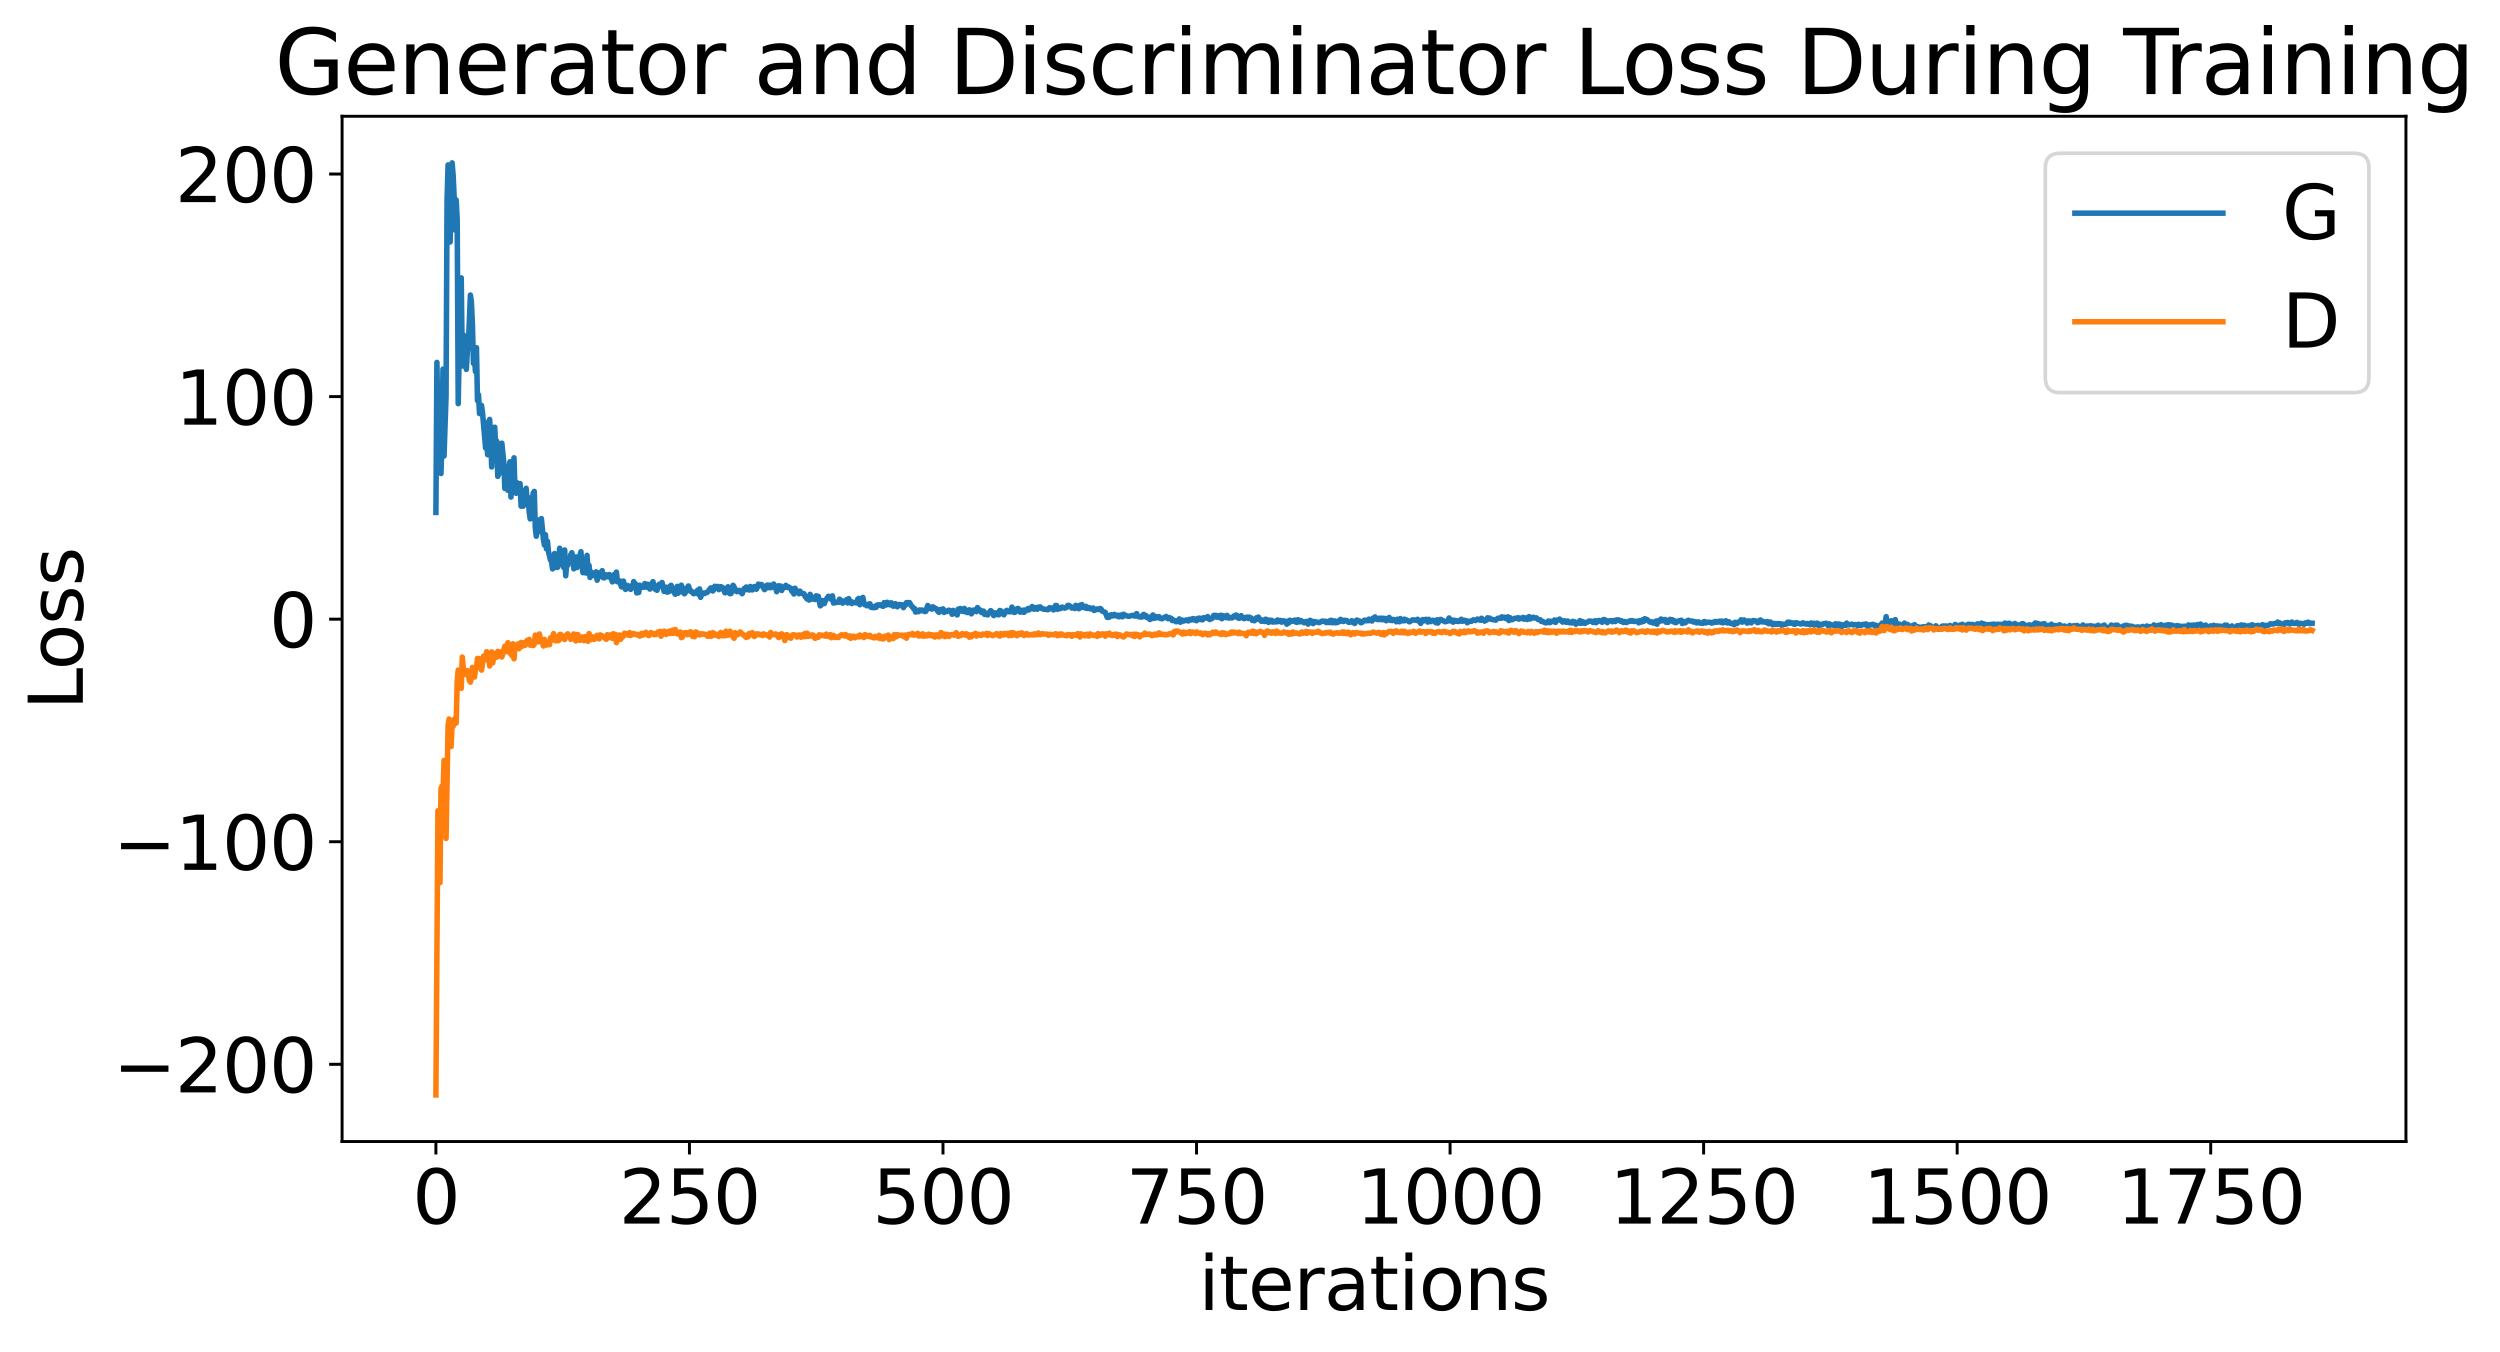 <?xml version="1.0" encoding="utf-8" standalone="no"?>
<!DOCTYPE svg PUBLIC "-//W3C//DTD SVG 1.1//EN"
  "http://www.w3.org/Graphics/SVG/1.1/DTD/svg11.dtd">
<svg xmlns:xlink="http://www.w3.org/1999/xlink" width="675.923pt" height="365.549pt" viewBox="0 0 675.923 365.549" xmlns="http://www.w3.org/2000/svg" version="1.1">
 <defs>
  <style type="text/css">*{stroke-linejoin: round; stroke-linecap: butt}</style>
 </defs>
 <g id="figure_1">
  <g id="patch_1">
   <path d="M 0 365.549 
L 675.923 365.549 
L 675.923 -0 
L 0 -0 
z
" style="fill: #ffffff"/>
  </g>
  <g id="axes_1">
   <g id="patch_2">
    <path d="M 92.491 308.636 
L 650.491 308.636 
L 650.491 31.436 
L 92.491 31.436 
z
" style="fill: #ffffff"/>
   </g>
   <g id="matplotlib.axis_1">
    <g id="xtick_1">
     <g id="line2d_1">
      <defs>
       <path id="mc4a72fdb4a" d="M 0 0 
L 0 3.5 
" style="stroke: #000000; stroke-width: 0.8"/>
      </defs>
      <g>
       <use xlink:href="#mc4a72fdb4a" x="117.854" y="308.636" style="stroke: #000000; stroke-width: 0.8"/>
      </g>
     </g>
     <g id="text_1">
      <!-- 0 -->
      <g transform="translate(111.492 330.833) scale(0.2 -0.2)">
       <defs>
        <path id="DejaVuSans-30" d="M 2034 4250 
Q 1547 4250 1301 3770 
Q 1056 3291 1056 2328 
Q 1056 1369 1301 889 
Q 1547 409 2034 409 
Q 2525 409 2770 889 
Q 3016 1369 3016 2328 
Q 3016 3291 2770 3770 
Q 2525 4250 2034 4250 
z
M 2034 4750 
Q 2819 4750 3233 4129 
Q 3647 3509 3647 2328 
Q 3647 1150 3233 529 
Q 2819 -91 2034 -91 
Q 1250 -91 836 529 
Q 422 1150 422 2328 
Q 422 3509 836 4129 
Q 1250 4750 2034 4750 
z
" transform="scale(0.016)"/>
       </defs>
       <use xlink:href="#DejaVuSans-30"/>
      </g>
     </g>
    </g>
    <g id="xtick_2">
     <g id="line2d_2">
      <g>
       <use xlink:href="#mc4a72fdb4a" x="186.405" y="308.636" style="stroke: #000000; stroke-width: 0.8"/>
      </g>
     </g>
     <g id="text_2">
      <!-- 250 -->
      <g transform="translate(167.317 330.833) scale(0.2 -0.2)">
       <defs>
        <path id="DejaVuSans-32" d="M 1228 531 
L 3431 531 
L 3431 0 
L 469 0 
L 469 531 
Q 828 903 1448 1529 
Q 2069 2156 2228 2338 
Q 2531 2678 2651 2914 
Q 2772 3150 2772 3378 
Q 2772 3750 2511 3984 
Q 2250 4219 1831 4219 
Q 1534 4219 1204 4116 
Q 875 4013 500 3803 
L 500 4441 
Q 881 4594 1212 4672 
Q 1544 4750 1819 4750 
Q 2544 4750 2975 4387 
Q 3406 4025 3406 3419 
Q 3406 3131 3298 2873 
Q 3191 2616 2906 2266 
Q 2828 2175 2409 1742 
Q 1991 1309 1228 531 
z
" transform="scale(0.016)"/>
        <path id="DejaVuSans-35" d="M 691 4666 
L 3169 4666 
L 3169 4134 
L 1269 4134 
L 1269 2991 
Q 1406 3038 1543 3061 
Q 1681 3084 1819 3084 
Q 2600 3084 3056 2656 
Q 3513 2228 3513 1497 
Q 3513 744 3044 326 
Q 2575 -91 1722 -91 
Q 1428 -91 1123 -41 
Q 819 9 494 109 
L 494 744 
Q 775 591 1075 516 
Q 1375 441 1709 441 
Q 2250 441 2565 725 
Q 2881 1009 2881 1497 
Q 2881 1984 2565 2268 
Q 2250 2553 1709 2553 
Q 1456 2553 1204 2497 
Q 953 2441 691 2322 
L 691 4666 
z
" transform="scale(0.016)"/>
       </defs>
       <use xlink:href="#DejaVuSans-32"/>
       <use xlink:href="#DejaVuSans-35" x="63.623"/>
       <use xlink:href="#DejaVuSans-30" x="127.246"/>
      </g>
     </g>
    </g>
    <g id="xtick_3">
     <g id="line2d_3">
      <g>
       <use xlink:href="#mc4a72fdb4a" x="254.955" y="308.636" style="stroke: #000000; stroke-width: 0.8"/>
      </g>
     </g>
     <g id="text_3">
      <!-- 500 -->
      <g transform="translate(235.867 330.833) scale(0.2 -0.2)">
       <use xlink:href="#DejaVuSans-35"/>
       <use xlink:href="#DejaVuSans-30" x="63.623"/>
       <use xlink:href="#DejaVuSans-30" x="127.246"/>
      </g>
     </g>
    </g>
    <g id="xtick_4">
     <g id="line2d_4">
      <g>
       <use xlink:href="#mc4a72fdb4a" x="323.505" y="308.636" style="stroke: #000000; stroke-width: 0.8"/>
      </g>
     </g>
     <g id="text_4">
      <!-- 750 -->
      <g transform="translate(304.418 330.833) scale(0.2 -0.2)">
       <defs>
        <path id="DejaVuSans-37" d="M 525 4666 
L 3525 4666 
L 3525 4397 
L 1831 0 
L 1172 0 
L 2766 4134 
L 525 4134 
L 525 4666 
z
" transform="scale(0.016)"/>
       </defs>
       <use xlink:href="#DejaVuSans-37"/>
       <use xlink:href="#DejaVuSans-35" x="63.623"/>
       <use xlink:href="#DejaVuSans-30" x="127.246"/>
      </g>
     </g>
    </g>
    <g id="xtick_5">
     <g id="line2d_5">
      <g>
       <use xlink:href="#mc4a72fdb4a" x="392.056" y="308.636" style="stroke: #000000; stroke-width: 0.8"/>
      </g>
     </g>
     <g id="text_5">
      <!-- 1000 -->
      <g transform="translate(366.606 330.833) scale(0.2 -0.2)">
       <defs>
        <path id="DejaVuSans-31" d="M 794 531 
L 1825 531 
L 1825 4091 
L 703 3866 
L 703 4441 
L 1819 4666 
L 2450 4666 
L 2450 531 
L 3481 531 
L 3481 0 
L 794 0 
L 794 531 
z
" transform="scale(0.016)"/>
       </defs>
       <use xlink:href="#DejaVuSans-31"/>
       <use xlink:href="#DejaVuSans-30" x="63.623"/>
       <use xlink:href="#DejaVuSans-30" x="127.246"/>
       <use xlink:href="#DejaVuSans-30" x="190.869"/>
      </g>
     </g>
    </g>
    <g id="xtick_6">
     <g id="line2d_6">
      <g>
       <use xlink:href="#mc4a72fdb4a" x="460.606" y="308.636" style="stroke: #000000; stroke-width: 0.8"/>
      </g>
     </g>
     <g id="text_6">
      <!-- 1250 -->
      <g transform="translate(435.156 330.833) scale(0.2 -0.2)">
       <use xlink:href="#DejaVuSans-31"/>
       <use xlink:href="#DejaVuSans-32" x="63.623"/>
       <use xlink:href="#DejaVuSans-35" x="127.246"/>
       <use xlink:href="#DejaVuSans-30" x="190.869"/>
      </g>
     </g>
    </g>
    <g id="xtick_7">
     <g id="line2d_7">
      <g>
       <use xlink:href="#mc4a72fdb4a" x="529.156" y="308.636" style="stroke: #000000; stroke-width: 0.8"/>
      </g>
     </g>
     <g id="text_7">
      <!-- 1500 -->
      <g transform="translate(503.706 330.833) scale(0.2 -0.2)">
       <use xlink:href="#DejaVuSans-31"/>
       <use xlink:href="#DejaVuSans-35" x="63.623"/>
       <use xlink:href="#DejaVuSans-30" x="127.246"/>
       <use xlink:href="#DejaVuSans-30" x="190.869"/>
      </g>
     </g>
    </g>
    <g id="xtick_8">
     <g id="line2d_8">
      <g>
       <use xlink:href="#mc4a72fdb4a" x="597.707" y="308.636" style="stroke: #000000; stroke-width: 0.8"/>
      </g>
     </g>
     <g id="text_8">
      <!-- 1750 -->
      <g transform="translate(572.257 330.833) scale(0.2 -0.2)">
       <use xlink:href="#DejaVuSans-31"/>
       <use xlink:href="#DejaVuSans-37" x="63.623"/>
       <use xlink:href="#DejaVuSans-35" x="127.246"/>
       <use xlink:href="#DejaVuSans-30" x="190.869"/>
      </g>
     </g>
    </g>
    <g id="text_9">
     <!-- iterations -->
     <g transform="translate(324.036 354.189) scale(0.2 -0.2)">
      <defs>
       <path id="DejaVuSans-69" d="M 603 3500 
L 1178 3500 
L 1178 0 
L 603 0 
L 603 3500 
z
M 603 4863 
L 1178 4863 
L 1178 4134 
L 603 4134 
L 603 4863 
z
" transform="scale(0.016)"/>
       <path id="DejaVuSans-74" d="M 1172 4494 
L 1172 3500 
L 2356 3500 
L 2356 3053 
L 1172 3053 
L 1172 1153 
Q 1172 725 1289 603 
Q 1406 481 1766 481 
L 2356 481 
L 2356 0 
L 1766 0 
Q 1100 0 847 248 
Q 594 497 594 1153 
L 594 3053 
L 172 3053 
L 172 3500 
L 594 3500 
L 594 4494 
L 1172 4494 
z
" transform="scale(0.016)"/>
       <path id="DejaVuSans-65" d="M 3597 1894 
L 3597 1613 
L 953 1613 
Q 991 1019 1311 708 
Q 1631 397 2203 397 
Q 2534 397 2845 478 
Q 3156 559 3463 722 
L 3463 178 
Q 3153 47 2828 -22 
Q 2503 -91 2169 -91 
Q 1331 -91 842 396 
Q 353 884 353 1716 
Q 353 2575 817 3079 
Q 1281 3584 2069 3584 
Q 2775 3584 3186 3129 
Q 3597 2675 3597 1894 
z
M 3022 2063 
Q 3016 2534 2758 2815 
Q 2500 3097 2075 3097 
Q 1594 3097 1305 2825 
Q 1016 2553 972 2059 
L 3022 2063 
z
" transform="scale(0.016)"/>
       <path id="DejaVuSans-72" d="M 2631 2963 
Q 2534 3019 2420 3045 
Q 2306 3072 2169 3072 
Q 1681 3072 1420 2755 
Q 1159 2438 1159 1844 
L 1159 0 
L 581 0 
L 581 3500 
L 1159 3500 
L 1159 2956 
Q 1341 3275 1631 3429 
Q 1922 3584 2338 3584 
Q 2397 3584 2469 3576 
Q 2541 3569 2628 3553 
L 2631 2963 
z
" transform="scale(0.016)"/>
       <path id="DejaVuSans-61" d="M 2194 1759 
Q 1497 1759 1228 1600 
Q 959 1441 959 1056 
Q 959 750 1161 570 
Q 1363 391 1709 391 
Q 2188 391 2477 730 
Q 2766 1069 2766 1631 
L 2766 1759 
L 2194 1759 
z
M 3341 1997 
L 3341 0 
L 2766 0 
L 2766 531 
Q 2569 213 2275 61 
Q 1981 -91 1556 -91 
Q 1019 -91 701 211 
Q 384 513 384 1019 
Q 384 1609 779 1909 
Q 1175 2209 1959 2209 
L 2766 2209 
L 2766 2266 
Q 2766 2663 2505 2880 
Q 2244 3097 1772 3097 
Q 1472 3097 1187 3025 
Q 903 2953 641 2809 
L 641 3341 
Q 956 3463 1253 3523 
Q 1550 3584 1831 3584 
Q 2591 3584 2966 3190 
Q 3341 2797 3341 1997 
z
" transform="scale(0.016)"/>
       <path id="DejaVuSans-6f" d="M 1959 3097 
Q 1497 3097 1228 2736 
Q 959 2375 959 1747 
Q 959 1119 1226 758 
Q 1494 397 1959 397 
Q 2419 397 2687 759 
Q 2956 1122 2956 1747 
Q 2956 2369 2687 2733 
Q 2419 3097 1959 3097 
z
M 1959 3584 
Q 2709 3584 3137 3096 
Q 3566 2609 3566 1747 
Q 3566 888 3137 398 
Q 2709 -91 1959 -91 
Q 1206 -91 779 398 
Q 353 888 353 1747 
Q 353 2609 779 3096 
Q 1206 3584 1959 3584 
z
" transform="scale(0.016)"/>
       <path id="DejaVuSans-6e" d="M 3513 2113 
L 3513 0 
L 2938 0 
L 2938 2094 
Q 2938 2591 2744 2837 
Q 2550 3084 2163 3084 
Q 1697 3084 1428 2787 
Q 1159 2491 1159 1978 
L 1159 0 
L 581 0 
L 581 3500 
L 1159 3500 
L 1159 2956 
Q 1366 3272 1645 3428 
Q 1925 3584 2291 3584 
Q 2894 3584 3203 3211 
Q 3513 2838 3513 2113 
z
" transform="scale(0.016)"/>
       <path id="DejaVuSans-73" d="M 2834 3397 
L 2834 2853 
Q 2591 2978 2328 3040 
Q 2066 3103 1784 3103 
Q 1356 3103 1142 2972 
Q 928 2841 928 2578 
Q 928 2378 1081 2264 
Q 1234 2150 1697 2047 
L 1894 2003 
Q 2506 1872 2764 1633 
Q 3022 1394 3022 966 
Q 3022 478 2636 193 
Q 2250 -91 1575 -91 
Q 1294 -91 989 -36 
Q 684 19 347 128 
L 347 722 
Q 666 556 975 473 
Q 1284 391 1588 391 
Q 1994 391 2212 530 
Q 2431 669 2431 922 
Q 2431 1156 2273 1281 
Q 2116 1406 1581 1522 
L 1381 1569 
Q 847 1681 609 1914 
Q 372 2147 372 2553 
Q 372 3047 722 3315 
Q 1072 3584 1716 3584 
Q 2034 3584 2315 3537 
Q 2597 3491 2834 3397 
z
" transform="scale(0.016)"/>
      </defs>
      <use xlink:href="#DejaVuSans-69"/>
      <use xlink:href="#DejaVuSans-74" x="27.783"/>
      <use xlink:href="#DejaVuSans-65" x="66.992"/>
      <use xlink:href="#DejaVuSans-72" x="128.516"/>
      <use xlink:href="#DejaVuSans-61" x="169.629"/>
      <use xlink:href="#DejaVuSans-74" x="230.908"/>
      <use xlink:href="#DejaVuSans-69" x="270.117"/>
      <use xlink:href="#DejaVuSans-6f" x="297.9"/>
      <use xlink:href="#DejaVuSans-6e" x="359.082"/>
      <use xlink:href="#DejaVuSans-73" x="422.461"/>
     </g>
    </g>
   </g>
   <g id="matplotlib.axis_2">
    <g id="ytick_1">
     <g id="line2d_9">
      <defs>
       <path id="m6c9343fd08" d="M 0 0 
L -3.5 0 
" style="stroke: #000000; stroke-width: 0.8"/>
      </defs>
      <g>
       <use xlink:href="#m6c9343fd08" x="92.491" y="287.754" style="stroke: #000000; stroke-width: 0.8"/>
      </g>
     </g>
     <g id="text_10">
      <!-- −200 -->
      <g transform="translate(30.556 295.353) scale(0.2 -0.2)">
       <defs>
        <path id="DejaVuSans-2212" d="M 678 2272 
L 4684 2272 
L 4684 1741 
L 678 1741 
L 678 2272 
z
" transform="scale(0.016)"/>
       </defs>
       <use xlink:href="#DejaVuSans-2212"/>
       <use xlink:href="#DejaVuSans-32" x="83.789"/>
       <use xlink:href="#DejaVuSans-30" x="147.412"/>
       <use xlink:href="#DejaVuSans-30" x="211.035"/>
      </g>
     </g>
    </g>
    <g id="ytick_2">
     <g id="line2d_10">
      <g>
       <use xlink:href="#m6c9343fd08" x="92.491" y="227.578" style="stroke: #000000; stroke-width: 0.8"/>
      </g>
     </g>
     <g id="text_11">
      <!-- −100 -->
      <g transform="translate(30.556 235.177) scale(0.2 -0.2)">
       <use xlink:href="#DejaVuSans-2212"/>
       <use xlink:href="#DejaVuSans-31" x="83.789"/>
       <use xlink:href="#DejaVuSans-30" x="147.412"/>
       <use xlink:href="#DejaVuSans-30" x="211.035"/>
      </g>
     </g>
    </g>
    <g id="ytick_3">
     <g id="line2d_11">
      <g>
       <use xlink:href="#m6c9343fd08" x="92.491" y="167.403" style="stroke: #000000; stroke-width: 0.8"/>
      </g>
     </g>
     <g id="text_12">
      <!-- 0 -->
      <g transform="translate(72.766 175.001) scale(0.2 -0.2)">
       <use xlink:href="#DejaVuSans-30"/>
      </g>
     </g>
    </g>
    <g id="ytick_4">
     <g id="line2d_12">
      <g>
       <use xlink:href="#m6c9343fd08" x="92.491" y="107.227" style="stroke: #000000; stroke-width: 0.8"/>
      </g>
     </g>
     <g id="text_13">
      <!-- 100 -->
      <g transform="translate(47.316 114.825) scale(0.2 -0.2)">
       <use xlink:href="#DejaVuSans-31"/>
       <use xlink:href="#DejaVuSans-30" x="63.623"/>
       <use xlink:href="#DejaVuSans-30" x="127.246"/>
      </g>
     </g>
    </g>
    <g id="ytick_5">
     <g id="line2d_13">
      <g>
       <use xlink:href="#m6c9343fd08" x="92.491" y="47.051" style="stroke: #000000; stroke-width: 0.8"/>
      </g>
     </g>
     <g id="text_14">
      <!-- 200 -->
      <g transform="translate(47.316 54.649) scale(0.2 -0.2)">
       <use xlink:href="#DejaVuSans-32"/>
       <use xlink:href="#DejaVuSans-30" x="63.623"/>
       <use xlink:href="#DejaVuSans-30" x="127.246"/>
      </g>
     </g>
    </g>
    <g id="text_15">
     <!-- Loss -->
     <g transform="translate(22.397 191.971) rotate(-90) scale(0.2 -0.2)">
      <defs>
       <path id="DejaVuSans-4c" d="M 628 4666 
L 1259 4666 
L 1259 531 
L 3531 531 
L 3531 0 
L 628 0 
L 628 4666 
z
" transform="scale(0.016)"/>
      </defs>
      <use xlink:href="#DejaVuSans-4c"/>
      <use xlink:href="#DejaVuSans-6f" x="53.963"/>
      <use xlink:href="#DejaVuSans-73" x="115.145"/>
      <use xlink:href="#DejaVuSans-73" x="167.244"/>
     </g>
    </g>
   </g>
   <g id="line2d_14">
    <path d="M 117.854 138.539 
L 118.128 97.983 
L 118.403 117.084 
L 118.677 121.777 
L 118.951 104.436 
L 119.225 128.02 
L 119.499 117.919 
L 119.774 99.793 
L 120.048 123.303 
L 120.596 107.216 
L 120.87 54.185 
L 121.145 44.587 
L 121.419 50.208 
L 121.693 65.432 
L 122.241 44.036 
L 122.516 47.426 
L 122.79 53.256 
L 123.064 62.202 
L 123.338 54.059 
L 123.612 59.456 
L 123.887 109.141 
L 124.161 94.806 
L 124.435 87.783 
L 124.709 75.134 
L 124.984 98.959 
L 125.258 90.513 
L 125.532 91.354 
L 125.806 94.308 
L 126.08 99.862 
L 126.355 94.958 
L 126.629 93.356 
L 127.177 79.769 
L 127.451 81.626 
L 127.726 87.639 
L 128 98.248 
L 128.274 97.026 
L 128.548 100.471 
L 128.822 94.01 
L 129.097 108.302 
L 129.371 106.746 
L 129.645 111.814 
L 129.919 111.322 
L 130.193 109.61 
L 130.468 111.733 
L 131.29 121.129 
L 131.564 118.244 
L 131.839 122.94 
L 132.113 114.006 
L 132.387 113.402 
L 132.661 118.337 
L 132.935 126.248 
L 133.21 117.706 
L 133.484 118.938 
L 133.758 115.502 
L 134.032 121.087 
L 134.306 119.268 
L 134.581 128.786 
L 134.855 128.141 
L 135.129 126.98 
L 135.403 127.736 
L 135.677 119.825 
L 136.226 125.23 
L 136.5 132.061 
L 136.774 127.742 
L 137.048 128.727 
L 137.323 132.552 
L 137.597 126.842 
L 137.871 124.849 
L 138.145 134.387 
L 138.419 128.838 
L 138.694 132.135 
L 138.968 123.785 
L 139.242 132.617 
L 139.516 133.362 
L 139.79 130.522 
L 140.065 132.295 
L 140.339 130.882 
L 140.613 130.761 
L 140.887 136.852 
L 141.161 133.133 
L 141.436 136.862 
L 141.71 132.688 
L 141.984 136.324 
L 142.258 132.024 
L 142.532 135.652 
L 142.807 134.504 
L 143.081 138.447 
L 143.355 140.303 
L 143.903 135.531 
L 144.178 133.291 
L 144.452 132.867 
L 144.726 142.596 
L 145 144.986 
L 145.549 140.61 
L 145.823 141.5 
L 146.097 143.686 
L 146.371 140.21 
L 146.92 145.85 
L 147.194 147.376 
L 147.468 144.567 
L 147.742 148.385 
L 148.016 146.372 
L 148.291 149.178 
L 148.839 151.429 
L 149.113 151.652 
L 149.387 153.807 
L 149.936 149.661 
L 150.21 150.094 
L 150.484 153.424 
L 150.758 153.379 
L 151.033 152.69 
L 151.307 148.222 
L 151.581 149.948 
L 151.855 150.802 
L 152.129 149.496 
L 152.404 153.426 
L 152.678 148.701 
L 152.952 155.673 
L 153.226 152.271 
L 153.5 152.812 
L 153.775 151.283 
L 154.049 151.619 
L 154.323 149.972 
L 154.597 149.445 
L 154.871 150.678 
L 155.146 153.783 
L 155.42 152.701 
L 155.694 150.581 
L 155.968 153.45 
L 156.517 151.134 
L 157.065 149.175 
L 157.339 152.921 
L 157.613 154.822 
L 157.888 154.123 
L 158.162 154.66 
L 158.436 154.936 
L 158.71 150.153 
L 158.984 153.838 
L 159.259 152.878 
L 159.533 156.118 
L 159.807 154.619 
L 160.081 155.286 
L 160.355 155.509 
L 160.63 155.203 
L 160.904 155.733 
L 161.178 154.611 
L 161.452 156.869 
L 162.001 154.867 
L 162.275 155.847 
L 162.549 155.562 
L 162.823 154.292 
L 163.098 156.187 
L 163.372 156.245 
L 163.92 155.403 
L 164.469 155.993 
L 164.743 155.337 
L 165.017 155.62 
L 165.565 157.322 
L 165.84 156.929 
L 166.114 155.284 
L 166.388 157.054 
L 166.662 154.68 
L 166.936 157.292 
L 167.211 156.903 
L 167.485 157.113 
L 168.033 158.666 
L 168.307 157.141 
L 168.582 157.121 
L 168.856 158.853 
L 169.13 159.363 
L 169.404 158.408 
L 169.678 158.278 
L 170.227 159.045 
L 170.501 159.348 
L 170.775 158.402 
L 171.049 158.777 
L 171.324 157.26 
L 171.598 157.81 
L 171.872 157.906 
L 172.146 160.305 
L 172.42 159.276 
L 172.695 160.198 
L 172.969 158.223 
L 173.243 158.654 
L 173.517 158.487 
L 173.791 158.748 
L 174.066 158.791 
L 174.34 157.779 
L 174.888 158.768 
L 175.162 157.955 
L 175.437 158.884 
L 175.711 159.266 
L 175.985 158.167 
L 176.259 157.931 
L 176.533 157.269 
L 177.082 159.246 
L 177.63 159.591 
L 178.179 157.983 
L 178.453 158.461 
L 178.727 158.243 
L 179.001 157.492 
L 179.55 159.898 
L 179.824 159.523 
L 180.098 158.755 
L 180.372 160.103 
L 180.921 159.912 
L 181.195 158.429 
L 181.469 158.257 
L 181.743 159.28 
L 182.566 160.666 
L 183.114 158.532 
L 183.388 160.376 
L 183.663 159.593 
L 183.937 159.597 
L 184.211 158.213 
L 184.485 158.965 
L 184.759 160.222 
L 185.034 160.554 
L 185.308 160.235 
L 185.582 159.19 
L 186.13 158.435 
L 186.679 159.869 
L 186.953 159.835 
L 187.501 160.513 
L 187.776 160.133 
L 188.05 160.426 
L 188.324 160.383 
L 188.598 159.592 
L 188.872 160.667 
L 189.147 159.24 
L 189.421 161.505 
L 189.695 160.711 
L 189.969 160.321 
L 190.243 160.335 
L 190.518 160.478 
L 190.792 160.244 
L 191.066 160.241 
L 191.34 160.04 
L 192.163 158.952 
L 192.437 159.199 
L 192.711 159.781 
L 192.985 159.367 
L 193.26 158.508 
L 193.534 158.913 
L 193.808 158.654 
L 194.082 158.552 
L 194.356 159.41 
L 194.631 159.176 
L 194.905 158.625 
L 195.453 158.893 
L 196.002 160.264 
L 196.276 160.202 
L 196.824 158.651 
L 197.098 159.289 
L 197.373 160.521 
L 197.647 160.457 
L 198.195 158.258 
L 198.469 158.619 
L 198.744 159.745 
L 199.018 159.485 
L 199.292 159.978 
L 199.841 159.612 
L 200.115 159.842 
L 200.663 160.511 
L 201.212 159.111 
L 201.486 159.04 
L 201.76 158.709 
L 202.034 159.419 
L 202.308 159.173 
L 202.583 159.519 
L 202.857 158.566 
L 203.405 159.5 
L 203.954 158.587 
L 204.228 158.812 
L 204.502 159.308 
L 204.776 158.762 
L 205.05 157.928 
L 205.325 158.267 
L 205.599 158.073 
L 205.873 158.024 
L 206.696 159.418 
L 206.97 159.163 
L 207.244 158.305 
L 207.518 158.182 
L 207.792 158.872 
L 208.067 158.208 
L 208.341 158.92 
L 208.615 158.308 
L 208.889 158.615 
L 209.163 157.896 
L 209.438 158.924 
L 209.712 158.601 
L 209.986 159.982 
L 210.26 158.453 
L 210.534 158.365 
L 210.809 158.532 
L 211.083 158.448 
L 211.357 159.631 
L 211.631 158.703 
L 212.18 158.844 
L 212.454 158.262 
L 213.002 158.876 
L 213.276 158.705 
L 213.551 158.966 
L 213.825 159.071 
L 214.099 159.87 
L 214.373 159.975 
L 214.647 160.597 
L 214.922 159.038 
L 215.47 159.919 
L 215.744 159.97 
L 216.018 160.526 
L 216.293 159.829 
L 216.567 160.373 
L 216.841 160.47 
L 217.115 160.441 
L 217.389 160.545 
L 217.664 161.243 
L 218.212 161.952 
L 218.486 161.344 
L 218.76 162.231 
L 219.035 160.694 
L 219.309 161.53 
L 219.583 161.958 
L 219.857 161.982 
L 220.131 161.531 
L 220.406 162.092 
L 220.68 161.08 
L 220.954 161.421 
L 221.228 161.22 
L 221.777 163.802 
L 222.051 163.544 
L 222.325 162.375 
L 222.599 162.51 
L 222.873 163.185 
L 223.148 162.45 
L 223.97 161.217 
L 224.244 161.664 
L 224.519 161.362 
L 224.793 162.076 
L 225.067 161.103 
L 225.341 163.051 
L 225.615 162.818 
L 225.89 162.946 
L 226.438 162.764 
L 226.712 162.839 
L 226.986 162.001 
L 227.261 162.599 
L 227.535 162.379 
L 227.809 163.076 
L 228.083 162.572 
L 228.357 162.729 
L 228.632 162.591 
L 228.906 162.127 
L 229.18 163.019 
L 229.454 161.85 
L 229.728 162.626 
L 230.003 162.543 
L 230.277 163.184 
L 230.551 162.865 
L 231.374 162.965 
L 231.648 163.004 
L 231.922 161.982 
L 232.196 161.8 
L 232.47 163.498 
L 233.293 161.527 
L 233.567 162.915 
L 233.841 163.519 
L 234.116 163.511 
L 234.39 163.78 
L 234.938 163.292 
L 235.212 163.262 
L 235.487 164.21 
L 236.309 164.299 
L 236.583 163.884 
L 236.858 164.215 
L 237.132 163.611 
L 237.406 163.509 
L 237.68 163.62 
L 237.955 163.518 
L 238.229 163.763 
L 238.503 163.683 
L 238.777 163.928 
L 239.051 162.938 
L 239.326 163.559 
L 239.6 163.57 
L 239.874 162.838 
L 240.148 163.419 
L 240.422 163.034 
L 240.697 163.561 
L 240.971 162.975 
L 241.245 163.228 
L 241.519 163.897 
L 242.068 163.201 
L 242.342 163.884 
L 242.616 164.051 
L 243.164 163.417 
L 243.439 163.618 
L 243.713 163.502 
L 243.987 163.762 
L 244.261 164.288 
L 244.535 163.466 
L 244.81 163.625 
L 245.084 162.928 
L 245.358 162.925 
L 245.632 163.155 
L 245.906 162.914 
L 246.455 163.9 
L 246.729 164.078 
L 247.003 164.575 
L 247.277 164.524 
L 247.552 165.479 
L 247.826 165.01 
L 248.1 165.364 
L 248.374 165.356 
L 248.648 164.91 
L 248.923 165.135 
L 249.197 164.924 
L 249.471 165.119 
L 249.745 165.027 
L 250.019 165.353 
L 250.294 165.298 
L 250.842 163.714 
L 251.116 164.55 
L 251.665 164.199 
L 251.939 164.676 
L 252.213 164.071 
L 252.487 164.223 
L 252.761 164.528 
L 253.036 164.518 
L 253.584 165.292 
L 253.858 165.561 
L 254.132 164.811 
L 254.407 164.988 
L 254.681 164.924 
L 254.955 164.615 
L 255.229 165.584 
L 255.503 165.212 
L 255.778 165.334 
L 256.052 165.324 
L 256.326 165.041 
L 256.6 164.979 
L 257.149 165.2 
L 257.423 166.08 
L 257.697 165.036 
L 257.971 165.603 
L 258.245 165.865 
L 258.52 165.443 
L 258.794 166.256 
L 259.068 164.694 
L 259.342 164.671 
L 259.616 164.526 
L 259.891 165.217 
L 260.165 164.913 
L 260.439 165.326 
L 260.713 164.489 
L 260.987 164.821 
L 261.262 165.525 
L 261.536 165.617 
L 261.81 165.577 
L 262.084 164.875 
L 262.633 165.962 
L 263.181 164.945 
L 263.455 165.134 
L 263.729 164.886 
L 264.004 165.37 
L 264.278 164.272 
L 264.826 165.001 
L 265.1 164.976 
L 265.375 165.602 
L 265.923 165.238 
L 266.197 166.108 
L 266.471 166.104 
L 266.746 165.822 
L 267.02 166.257 
L 267.568 165.47 
L 267.842 165.098 
L 268.391 165.535 
L 268.665 166.429 
L 269.213 165.722 
L 269.488 166.144 
L 269.762 165.615 
L 270.036 166.228 
L 270.31 165.062 
L 270.584 165.144 
L 270.859 165.761 
L 271.133 165.562 
L 271.407 166.217 
L 271.955 165.184 
L 272.23 165.019 
L 272.504 165.361 
L 273.052 165.419 
L 273.326 165.36 
L 273.601 164.137 
L 273.875 165.344 
L 274.149 165.572 
L 274.423 165.546 
L 274.972 164.592 
L 275.246 164.513 
L 275.52 164.747 
L 275.794 165.494 
L 276.069 165.14 
L 276.343 165.495 
L 276.617 164.968 
L 276.891 165.539 
L 277.165 164.925 
L 277.44 165.093 
L 277.714 164.996 
L 277.988 164.524 
L 278.262 164.887 
L 278.536 164.478 
L 278.811 164.372 
L 279.085 163.988 
L 279.359 164.645 
L 279.633 164.71 
L 279.907 164.279 
L 280.456 164.713 
L 280.73 164.129 
L 281.004 164.2 
L 281.278 164.097 
L 281.553 164.487 
L 281.827 164.528 
L 282.101 164.707 
L 282.924 164.761 
L 283.198 164.851 
L 283.472 164.799 
L 283.746 164.295 
L 284.02 164.534 
L 284.569 164.375 
L 284.843 164.912 
L 285.117 164.568 
L 285.391 163.712 
L 285.666 163.72 
L 285.94 164.738 
L 286.214 164.511 
L 286.762 164.529 
L 287.037 164.159 
L 287.311 164.156 
L 287.859 164.417 
L 288.408 164.201 
L 288.682 163.69 
L 288.956 163.689 
L 289.504 164.022 
L 289.779 164.401 
L 290.327 164.158 
L 290.601 164.518 
L 290.875 163.676 
L 291.15 163.979 
L 291.424 164.114 
L 291.698 164.586 
L 291.972 163.636 
L 292.246 164.266 
L 292.521 163.463 
L 292.795 164.147 
L 293.343 164.36 
L 293.617 163.949 
L 293.892 164.5 
L 294.166 164.439 
L 294.44 164.259 
L 294.714 164.612 
L 294.988 164.475 
L 295.263 164.663 
L 295.537 164.385 
L 295.811 165.05 
L 296.634 164.639 
L 296.908 164.819 
L 297.456 164.517 
L 297.73 164.689 
L 298.005 165.222 
L 298.827 165.574 
L 299.376 166.925 
L 299.924 166.875 
L 300.198 166.326 
L 300.472 166.216 
L 300.747 166.538 
L 301.295 166.109 
L 301.569 166.487 
L 302.118 166.322 
L 302.392 166.749 
L 302.666 166.74 
L 302.94 166.314 
L 303.214 166.295 
L 303.489 166.755 
L 303.763 166.073 
L 304.311 166.394 
L 304.86 166.581 
L 305.134 166.655 
L 305.956 166.437 
L 306.505 166.349 
L 306.779 166.579 
L 307.327 165.911 
L 307.602 166.6 
L 307.876 166.763 
L 308.698 166.837 
L 308.973 166.293 
L 309.247 166.114 
L 309.521 166.705 
L 309.795 166.405 
L 310.069 166.949 
L 310.618 166.846 
L 310.892 167.496 
L 311.166 167.107 
L 311.441 167.269 
L 311.715 166.27 
L 311.989 167.076 
L 312.263 167.151 
L 312.537 166.691 
L 313.086 167.016 
L 313.36 166.722 
L 313.634 167.172 
L 314.183 167.301 
L 314.731 166.953 
L 315.005 166.91 
L 315.279 166.668 
L 315.554 167.128 
L 315.828 167.288 
L 316.102 166.953 
L 316.376 167.166 
L 316.65 167.177 
L 316.925 167.777 
L 317.199 167.588 
L 318.021 168.113 
L 318.296 167.814 
L 318.57 167.966 
L 318.844 167.338 
L 319.118 168.232 
L 319.667 167.665 
L 319.941 167.931 
L 320.215 167.765 
L 320.489 167.801 
L 320.763 167.605 
L 321.312 167.877 
L 321.586 167.448 
L 322.134 167.62 
L 322.409 167.277 
L 322.683 167.257 
L 322.957 167.622 
L 323.505 167.811 
L 323.78 167.202 
L 324.054 167.374 
L 324.328 167.109 
L 324.602 167.529 
L 324.876 167.446 
L 325.151 167.588 
L 325.425 166.986 
L 325.699 167.07 
L 325.973 167.02 
L 326.247 167.131 
L 326.522 166.706 
L 326.796 167.274 
L 327.07 167.499 
L 327.344 167.164 
L 327.618 167.278 
L 327.893 167.029 
L 328.167 166.381 
L 328.441 166.599 
L 328.715 166.362 
L 328.989 166.876 
L 329.538 166.486 
L 329.812 167.002 
L 330.086 166.339 
L 330.36 167.289 
L 330.635 166.476 
L 330.909 166.629 
L 331.183 166.578 
L 331.457 166.994 
L 331.731 166.374 
L 332.28 167.125 
L 332.554 166.973 
L 332.828 166.957 
L 333.102 167.065 
L 333.377 166.883 
L 333.651 166.515 
L 333.925 166.783 
L 334.199 166.27 
L 334.473 166.448 
L 334.748 167.097 
L 335.022 167.182 
L 335.296 167.032 
L 335.57 166.458 
L 335.844 167.014 
L 336.393 167.265 
L 336.667 166.955 
L 337.215 166.861 
L 337.49 167.201 
L 337.764 166.85 
L 338.038 167.223 
L 338.312 167.092 
L 338.586 167.732 
L 338.861 167.646 
L 339.135 167.831 
L 339.409 167.617 
L 339.683 167.044 
L 339.957 167.396 
L 340.232 166.842 
L 340.506 167.512 
L 340.78 167.504 
L 341.054 167.978 
L 341.328 167.672 
L 341.877 168.036 
L 342.151 167.421 
L 342.425 167.486 
L 342.699 168.077 
L 342.974 168.264 
L 343.248 167.663 
L 343.522 167.993 
L 343.796 167.702 
L 344.07 168.176 
L 344.345 168.068 
L 344.619 168.168 
L 344.893 167.917 
L 345.167 168.125 
L 345.441 167.618 
L 345.716 168.034 
L 345.99 168.013 
L 346.264 167.751 
L 346.538 168.214 
L 347.087 167.834 
L 347.361 168.107 
L 347.635 168.053 
L 347.909 168.754 
L 348.183 167.92 
L 348.458 168.418 
L 348.732 167.69 
L 349.28 167.981 
L 349.555 167.81 
L 349.829 167.962 
L 350.103 167.649 
L 350.377 168.199 
L 350.651 168.257 
L 350.926 167.565 
L 351.2 167.667 
L 351.474 168.135 
L 351.748 167.767 
L 352.022 168.069 
L 352.297 168.069 
L 352.571 168.376 
L 352.845 168.323 
L 353.119 168.046 
L 353.393 168.013 
L 353.668 168.729 
L 353.942 168.472 
L 354.216 167.711 
L 354.49 167.839 
L 355.039 168.608 
L 355.313 168.047 
L 356.684 168.339 
L 357.506 167.908 
L 357.781 167.997 
L 358.329 167.956 
L 358.603 168.335 
L 359.152 168.001 
L 359.426 168.34 
L 359.7 167.747 
L 359.974 167.712 
L 360.248 168.376 
L 360.797 167.865 
L 361.071 168.383 
L 361.619 168.289 
L 361.894 167.839 
L 362.168 168.052 
L 362.442 167.46 
L 362.716 167.931 
L 362.99 167.679 
L 363.265 168.034 
L 363.539 167.71 
L 364.087 167.771 
L 364.636 168.246 
L 365.184 168.2 
L 365.458 167.83 
L 365.732 167.958 
L 366.007 168.402 
L 366.281 168.554 
L 366.829 167.649 
L 367.652 167.955 
L 367.926 168.354 
L 368.2 168.307 
L 368.749 167.767 
L 369.023 167.658 
L 369.297 167.845 
L 369.571 167.687 
L 369.845 167.823 
L 370.12 167.392 
L 370.394 167.78 
L 370.668 167.686 
L 370.942 167.895 
L 371.216 167.139 
L 371.491 167.324 
L 371.765 166.796 
L 372.039 167.393 
L 372.587 167.521 
L 372.862 167.151 
L 373.136 167.495 
L 373.41 167.134 
L 373.684 167.55 
L 373.958 167.155 
L 374.233 167.588 
L 374.507 167.214 
L 374.781 167.838 
L 375.055 167.49 
L 375.329 167.506 
L 375.604 166.954 
L 375.878 167.729 
L 376.152 167.638 
L 376.426 167.782 
L 376.7 167.465 
L 376.975 167.646 
L 377.249 167.677 
L 377.523 168.103 
L 377.797 167.422 
L 378.346 168.101 
L 378.62 167.247 
L 378.894 167.872 
L 379.168 167.584 
L 379.442 167.868 
L 379.717 167.407 
L 379.991 167.776 
L 380.265 167.613 
L 381.088 168.13 
L 381.91 167.586 
L 382.459 167.629 
L 383.007 167.736 
L 383.281 167.44 
L 384.104 168.532 
L 384.652 167.513 
L 384.926 167.855 
L 385.475 167.452 
L 385.749 167.538 
L 386.023 168.189 
L 386.298 167.451 
L 386.572 167.977 
L 386.846 168.059 
L 387.394 167.691 
L 387.943 168.039 
L 388.217 168.366 
L 388.491 167.588 
L 388.765 168.449 
L 389.314 167.497 
L 389.588 167.476 
L 389.862 167.738 
L 390.136 167.756 
L 390.685 168.102 
L 391.233 167.974 
L 391.507 167.76 
L 391.782 167.084 
L 392.056 167.883 
L 392.33 167.615 
L 392.604 167.64 
L 392.878 168.206 
L 393.153 167.689 
L 393.701 167.965 
L 393.975 167.816 
L 394.249 168.023 
L 394.524 168.003 
L 394.798 167.825 
L 395.072 167.435 
L 395.346 167.986 
L 395.895 167.706 
L 396.169 167.931 
L 396.443 167.799 
L 396.717 168.376 
L 396.991 168.008 
L 397.266 168.025 
L 397.54 167.899 
L 397.814 167.988 
L 398.362 167.573 
L 398.911 167.763 
L 399.459 167.372 
L 400.008 167.598 
L 400.282 167.713 
L 400.556 167.16 
L 401.379 167.933 
L 401.653 167.72 
L 401.927 167.669 
L 402.201 167.029 
L 402.475 167.333 
L 402.75 167.119 
L 403.024 167.4 
L 404.395 167.671 
L 404.943 167.174 
L 405.492 167.124 
L 405.766 167.176 
L 406.04 166.765 
L 406.314 167.051 
L 406.863 166.885 
L 407.137 167.25 
L 407.685 166.773 
L 407.959 167.776 
L 408.234 167.004 
L 408.508 167.511 
L 408.782 167.55 
L 409.605 167.15 
L 410.153 167.213 
L 410.427 166.993 
L 410.701 167.392 
L 410.976 167.134 
L 411.524 167.218 
L 411.798 166.926 
L 412.072 167.402 
L 412.347 167.094 
L 412.621 167.136 
L 412.895 167.499 
L 413.169 166.855 
L 413.443 166.723 
L 413.718 167.338 
L 414.54 166.874 
L 414.814 167.081 
L 415.363 167.05 
L 415.911 167.537 
L 416.46 167.583 
L 416.734 168.017 
L 417.008 167.975 
L 417.831 168.396 
L 418.105 168.398 
L 418.379 168.231 
L 418.653 167.884 
L 418.927 168.346 
L 419.202 168.264 
L 419.476 167.955 
L 420.024 168.064 
L 420.298 167.618 
L 420.573 168.267 
L 420.847 167.692 
L 421.395 167.618 
L 421.669 167.379 
L 422.492 168.193 
L 422.766 167.845 
L 423.041 167.873 
L 423.315 168.18 
L 423.589 168.264 
L 423.863 167.911 
L 424.137 168.26 
L 424.412 168.391 
L 424.686 168.23 
L 424.96 168.429 
L 425.234 167.991 
L 425.508 168.294 
L 425.783 168.134 
L 426.057 168.749 
L 426.605 168.438 
L 426.879 168.444 
L 427.154 167.794 
L 427.428 168.526 
L 427.702 168.036 
L 427.976 168.096 
L 428.25 168.497 
L 428.525 168.55 
L 428.799 168.323 
L 429.347 168.139 
L 429.621 167.913 
L 430.444 167.988 
L 430.718 168.286 
L 430.992 168.185 
L 431.267 167.832 
L 431.541 168.356 
L 432.089 167.801 
L 432.363 167.76 
L 433.186 168.245 
L 433.46 167.55 
L 433.734 167.504 
L 434.283 167.805 
L 434.557 168.332 
L 434.831 167.887 
L 435.654 167.815 
L 435.928 168.091 
L 436.202 167.768 
L 436.751 168.034 
L 437.025 167.61 
L 437.573 167.595 
L 437.847 167.692 
L 438.122 167.964 
L 438.396 167.815 
L 438.67 168.169 
L 438.944 168.299 
L 439.218 168.036 
L 439.767 168.317 
L 440.041 168.086 
L 440.315 168.001 
L 440.589 168.04 
L 440.864 167.787 
L 441.138 167.943 
L 441.412 167.8 
L 441.686 168.014 
L 442.235 168.001 
L 442.783 167.942 
L 443.057 168.398 
L 443.331 167.797 
L 443.606 168.207 
L 443.88 168.146 
L 444.154 167.552 
L 444.428 167.982 
L 444.702 167.286 
L 444.977 167.481 
L 445.251 167.486 
L 446.073 168.18 
L 446.348 168.231 
L 446.622 168.122 
L 446.896 168.416 
L 447.444 168.471 
L 447.719 167.922 
L 447.993 168.765 
L 448.267 167.813 
L 448.541 168.027 
L 448.815 167.967 
L 449.09 167.363 
L 449.638 167.831 
L 449.912 167.541 
L 450.186 167.504 
L 450.461 168.248 
L 450.735 168.198 
L 451.009 168.271 
L 451.283 167.668 
L 451.557 167.451 
L 451.832 167.667 
L 452.106 167.545 
L 452.38 168.108 
L 452.654 167.823 
L 452.928 168.332 
L 453.203 168.314 
L 453.477 167.991 
L 454.025 167.827 
L 454.574 167.691 
L 454.848 168.581 
L 455.122 168.09 
L 455.67 168.406 
L 455.945 167.941 
L 456.219 167.921 
L 456.493 167.698 
L 456.767 167.88 
L 457.59 167.937 
L 457.864 168.188 
L 458.412 168.08 
L 458.687 168.41 
L 459.235 168.128 
L 459.509 168.428 
L 460.058 168.488 
L 460.332 168.542 
L 460.606 168.114 
L 460.88 168.043 
L 461.155 168.432 
L 461.429 168.259 
L 462.251 168.224 
L 462.8 168.471 
L 463.074 168.252 
L 463.348 168.338 
L 463.622 168.042 
L 463.897 168.052 
L 464.171 168.248 
L 464.445 168.034 
L 464.719 168.149 
L 464.993 167.945 
L 465.268 168.281 
L 465.542 167.928 
L 465.816 168.406 
L 466.09 168.259 
L 466.364 167.969 
L 466.639 167.844 
L 466.913 168.417 
L 467.187 168.394 
L 467.461 168.111 
L 467.735 168.5 
L 468.01 168.576 
L 468.558 168.551 
L 468.832 168.909 
L 469.106 168.248 
L 469.655 168.569 
L 469.929 168.216 
L 470.477 168.044 
L 470.752 167.569 
L 471.026 168.215 
L 471.574 167.617 
L 472.397 168.471 
L 472.671 167.873 
L 472.945 168.285 
L 473.219 167.907 
L 473.494 168.402 
L 474.042 167.764 
L 474.316 167.871 
L 474.865 167.907 
L 475.139 168.339 
L 475.413 168.301 
L 475.687 167.837 
L 475.961 167.615 
L 476.236 168.124 
L 476.51 168.156 
L 476.784 168.019 
L 477.332 168.249 
L 477.881 168.048 
L 478.155 168.638 
L 478.429 168.62 
L 478.703 168.187 
L 479.252 168.859 
L 479.526 168.83 
L 479.8 168.552 
L 480.074 168.844 
L 480.349 168.587 
L 480.623 168.796 
L 480.897 168.611 
L 481.445 168.651 
L 481.72 169.122 
L 481.994 168.775 
L 482.816 168.797 
L 483.365 168.214 
L 483.639 168.542 
L 483.913 168.226 
L 484.187 168.503 
L 484.736 168.408 
L 485.01 168.744 
L 485.284 168.8 
L 485.558 168.361 
L 486.929 168.713 
L 487.478 168.391 
L 487.752 168.621 
L 488.026 168.592 
L 488.3 168.742 
L 488.575 168.572 
L 488.849 168.774 
L 489.123 168.633 
L 489.397 168.898 
L 489.671 168.44 
L 490.22 168.854 
L 490.494 168.503 
L 490.768 168.854 
L 491.042 168.899 
L 491.317 168.465 
L 491.591 168.717 
L 491.865 169.272 
L 492.139 168.791 
L 492.688 168.871 
L 492.962 168.654 
L 493.784 168.514 
L 494.333 169.226 
L 494.607 168.669 
L 495.155 168.996 
L 495.43 168.961 
L 495.978 169.191 
L 496.252 168.646 
L 496.526 169.441 
L 496.801 169.292 
L 497.075 168.703 
L 497.623 168.854 
L 497.898 169.486 
L 498.172 168.915 
L 498.994 169.125 
L 499.269 168.465 
L 499.543 168.948 
L 500.091 168.89 
L 500.365 168.868 
L 500.64 168.734 
L 500.914 168.942 
L 502.011 168.896 
L 502.285 169.194 
L 502.559 168.792 
L 502.833 169.06 
L 503.107 169.145 
L 503.656 168.806 
L 504.204 168.923 
L 504.478 168.683 
L 504.753 168.805 
L 505.027 169.354 
L 505.301 169.03 
L 506.398 168.789 
L 506.672 168.916 
L 506.946 169.275 
L 507.22 169.045 
L 507.495 169.201 
L 507.769 169.221 
L 508.043 169.551 
L 508.866 168.467 
L 509.14 169.538 
L 509.414 168.835 
L 509.688 168.538 
L 509.962 166.726 
L 510.237 169.597 
L 511.059 169.264 
L 511.333 167.824 
L 511.608 169.485 
L 511.882 169.065 
L 512.156 169.005 
L 512.43 167.529 
L 512.704 168.744 
L 512.979 169.179 
L 513.253 169.073 
L 513.527 168.724 
L 513.801 169.683 
L 514.35 169.776 
L 514.898 168.466 
L 515.172 169.074 
L 515.446 169.287 
L 515.721 168.816 
L 515.995 169.039 
L 516.269 169.41 
L 516.543 169.408 
L 516.817 169.525 
L 517.092 169.141 
L 517.366 169.385 
L 517.64 168.891 
L 517.914 169.404 
L 518.188 169.612 
L 518.463 169.425 
L 518.737 169.52 
L 519.011 169.846 
L 519.285 169.619 
L 519.834 169.484 
L 520.108 169.805 
L 520.382 169.436 
L 520.656 169.495 
L 521.205 169.833 
L 521.479 168.978 
L 521.753 169.595 
L 522.027 169.214 
L 522.301 169.726 
L 522.576 169.879 
L 522.85 169.728 
L 523.124 169.742 
L 523.398 169.2 
L 523.672 170 
L 523.947 169.602 
L 524.221 170.112 
L 525.043 169.348 
L 525.318 169.244 
L 525.592 169.507 
L 525.866 169.262 
L 526.14 169.254 
L 526.414 170.033 
L 526.689 169.347 
L 527.237 169.112 
L 527.511 169.599 
L 527.785 169.818 
L 528.06 169.405 
L 528.334 169.252 
L 528.608 168.824 
L 529.156 169.375 
L 529.431 169.132 
L 529.705 169.339 
L 529.979 168.982 
L 530.253 169.123 
L 530.527 168.787 
L 530.802 169.407 
L 531.076 169.175 
L 531.35 169.09 
L 531.624 169.178 
L 532.173 168.789 
L 532.447 168.792 
L 532.721 169.034 
L 533.269 168.818 
L 534.092 169.23 
L 534.366 168.841 
L 534.641 168.671 
L 534.915 169.08 
L 535.189 168.94 
L 535.463 169.001 
L 535.737 168.47 
L 536.012 168.805 
L 536.286 168.65 
L 536.56 168.915 
L 536.834 168.825 
L 537.108 169.106 
L 537.383 169.102 
L 537.657 168.875 
L 537.931 169.015 
L 538.205 168.848 
L 538.479 168.834 
L 538.754 169.205 
L 539.028 168.733 
L 539.302 169.037 
L 539.576 168.838 
L 540.399 168.779 
L 540.673 169.213 
L 540.947 168.832 
L 541.496 168.817 
L 541.77 169.081 
L 542.044 168.457 
L 542.318 168.713 
L 542.592 168.575 
L 542.867 168.729 
L 543.141 168.496 
L 543.415 168.589 
L 543.963 169.05 
L 544.786 168.578 
L 545.06 168.995 
L 545.609 168.993 
L 546.431 168.909 
L 546.705 168.626 
L 546.98 168.64 
L 547.528 169.031 
L 548.076 169.267 
L 548.625 168.933 
L 549.447 169.286 
L 549.722 168.864 
L 549.996 168.777 
L 550.27 168.433 
L 550.818 168.544 
L 551.093 168.947 
L 551.367 168.731 
L 551.641 168.907 
L 551.915 168.923 
L 552.189 168.705 
L 552.464 168.979 
L 552.738 168.624 
L 553.012 169.587 
L 553.56 169.209 
L 553.835 169.11 
L 554.383 169.46 
L 554.657 168.773 
L 554.931 169.439 
L 555.206 169.209 
L 555.48 169.395 
L 555.754 169.135 
L 556.028 169.476 
L 556.577 169.246 
L 556.851 168.907 
L 557.399 169.485 
L 557.673 169.296 
L 557.948 169.399 
L 558.222 169.25 
L 558.496 169.858 
L 558.77 170.035 
L 559.044 169.603 
L 559.319 169.434 
L 559.593 169.095 
L 559.867 169.332 
L 560.415 169.483 
L 560.69 169.165 
L 560.964 169.395 
L 561.238 169.41 
L 561.512 169.09 
L 562.061 169.355 
L 562.335 169.436 
L 562.609 169.713 
L 562.883 169.612 
L 563.157 168.972 
L 563.432 169.324 
L 563.98 169.507 
L 564.254 169.259 
L 564.528 169.945 
L 564.803 169.274 
L 565.077 169.174 
L 565.351 169.208 
L 565.625 169.638 
L 565.899 169.292 
L 566.174 169.582 
L 566.722 169.287 
L 566.996 169.366 
L 567.27 169.064 
L 567.545 169.567 
L 567.819 169.345 
L 568.093 169.482 
L 568.367 169.243 
L 568.641 169.295 
L 568.916 168.997 
L 569.19 169.601 
L 569.464 169.57 
L 570.012 170.039 
L 570.287 169.546 
L 570.561 169.6 
L 570.835 168.991 
L 571.109 169.3 
L 571.384 169.2 
L 571.658 169.255 
L 571.932 169.046 
L 572.206 169.102 
L 572.48 169.019 
L 572.755 169.359 
L 573.577 169.639 
L 574.126 169.236 
L 574.4 169.322 
L 574.674 169.05 
L 575.222 169.111 
L 575.497 169.407 
L 575.771 169.498 
L 576.045 169.263 
L 576.319 169.467 
L 576.593 169.357 
L 576.868 169.72 
L 577.142 169.715 
L 577.416 169.579 
L 577.69 170.166 
L 577.964 169.484 
L 578.239 169.689 
L 578.787 169.528 
L 579.061 169.673 
L 579.335 169.368 
L 579.61 169.624 
L 580.158 169.489 
L 580.432 169.251 
L 580.981 169.549 
L 581.255 169.401 
L 581.529 169.485 
L 581.803 169.436 
L 582.077 169.584 
L 582.352 168.953 
L 582.626 169.224 
L 582.9 169.326 
L 583.174 169.267 
L 583.448 169.088 
L 583.723 169.095 
L 583.997 169.509 
L 584.271 168.888 
L 584.819 169.244 
L 585.642 169.046 
L 585.916 169.525 
L 586.19 168.911 
L 586.465 168.938 
L 586.739 169.403 
L 587.013 168.975 
L 587.287 169.102 
L 587.561 169.565 
L 587.836 169.225 
L 588.11 169.242 
L 588.384 169.379 
L 588.658 169.144 
L 588.932 169.586 
L 589.207 169.233 
L 589.481 169.508 
L 589.755 169.572 
L 590.029 169.344 
L 590.303 169.546 
L 590.578 169.292 
L 590.852 169.887 
L 591.126 169.579 
L 591.4 169.456 
L 591.674 168.963 
L 591.949 169.253 
L 592.223 169.368 
L 592.497 169.034 
L 592.771 169.357 
L 593.045 168.999 
L 593.32 168.987 
L 593.868 169.218 
L 594.142 168.847 
L 594.416 168.994 
L 594.965 168.736 
L 595.239 169.066 
L 595.513 169.82 
L 595.787 169.13 
L 596.062 169.438 
L 596.336 169.001 
L 596.61 169.431 
L 596.884 169.539 
L 597.158 169.413 
L 597.433 169.672 
L 597.707 169.208 
L 598.255 169.838 
L 598.529 169.064 
L 598.804 169.31 
L 599.352 169.218 
L 599.626 169.777 
L 599.9 169.271 
L 600.175 169.52 
L 600.449 169.309 
L 600.723 169.531 
L 601.271 169.435 
L 601.546 169.002 
L 601.82 169.231 
L 602.094 169.041 
L 602.368 169.789 
L 602.642 169.455 
L 602.917 169.567 
L 603.191 169.536 
L 603.465 169.236 
L 603.739 169.738 
L 604.013 169.632 
L 604.562 169.629 
L 604.836 169.197 
L 605.659 169.166 
L 605.933 168.965 
L 606.207 169.029 
L 606.481 169.257 
L 606.755 169.041 
L 607.03 169.418 
L 607.578 169.244 
L 608.126 169.541 
L 608.401 169.085 
L 608.675 169.182 
L 608.949 168.898 
L 609.772 169.453 
L 610.046 169.168 
L 610.594 169.083 
L 610.869 169.371 
L 611.143 169.424 
L 611.417 169.274 
L 611.691 168.893 
L 611.965 169.505 
L 612.514 169.058 
L 612.788 169.172 
L 613.336 169.03 
L 613.885 168.631 
L 614.159 168.739 
L 615.53 168.538 
L 615.804 168.185 
L 616.078 168.621 
L 616.353 168.41 
L 616.901 168.767 
L 617.175 168.704 
L 617.449 168.916 
L 617.724 168.434 
L 618.546 168.306 
L 618.82 168.643 
L 619.095 168.697 
L 619.643 168.187 
L 619.917 168.53 
L 620.466 168.532 
L 620.74 168.547 
L 621.014 168.282 
L 621.288 168.48 
L 621.562 168.843 
L 621.837 168.513 
L 622.659 168.634 
L 622.933 168.791 
L 623.208 168.427 
L 623.482 168.39 
L 623.756 168.511 
L 624.03 168.214 
L 624.304 168.347 
L 624.579 168.623 
L 624.853 168.474 
L 625.127 168.496 
L 625.127 168.496 
" clip-path="url(#p8051bcc454)" style="fill: none; stroke: #1f77b4; stroke-width: 1.5; stroke-linecap: square"/>
   </g>
   <g id="line2d_15">
    <path d="M 117.854 296.036 
L 118.403 219.201 
L 118.951 238.646 
L 119.225 213.261 
L 119.499 212.549 
L 119.774 215.077 
L 120.048 205.598 
L 120.322 212.181 
L 120.596 226.669 
L 121.145 196.213 
L 121.419 194.414 
L 121.693 194.781 
L 121.967 201.833 
L 122.241 195.236 
L 122.516 196.378 
L 122.79 194.532 
L 123.064 194.187 
L 123.338 195.503 
L 123.612 184.214 
L 123.887 181.165 
L 124.435 182.195 
L 124.709 186.092 
L 124.984 177.657 
L 125.258 180.557 
L 125.532 182.011 
L 125.806 182.333 
L 126.355 181.321 
L 126.629 182.39 
L 126.903 183.961 
L 127.177 184.432 
L 127.451 183.194 
L 127.726 180.438 
L 128 181.145 
L 128.274 183.061 
L 128.548 181.048 
L 128.822 180.68 
L 129.097 178.012 
L 129.645 178.091 
L 129.919 178.969 
L 130.193 181.173 
L 130.742 177.394 
L 131.29 178.351 
L 131.564 176.209 
L 131.839 177.343 
L 132.113 177.985 
L 132.387 180.056 
L 132.661 176.73 
L 132.935 176.249 
L 133.21 179.232 
L 133.484 177.709 
L 133.758 177.03 
L 134.032 176.665 
L 134.306 177.691 
L 134.581 176.119 
L 134.855 176.16 
L 135.129 176.328 
L 135.403 176.295 
L 135.677 177.635 
L 136.5 174.709 
L 136.774 176.154 
L 137.323 173.767 
L 137.871 176.586 
L 138.145 176.419 
L 138.419 177.261 
L 138.694 174.064 
L 138.968 178.121 
L 139.242 174.604 
L 139.79 174.564 
L 140.065 174.107 
L 140.339 175.395 
L 140.887 173.691 
L 141.161 174.736 
L 141.436 174.466 
L 141.71 173.764 
L 141.984 174.488 
L 142.532 173.128 
L 142.807 173.783 
L 143.081 172.877 
L 143.355 174.45 
L 143.629 174.136 
L 143.903 174.131 
L 144.178 174.543 
L 144.452 174.152 
L 144.726 171.717 
L 145.549 173.551 
L 145.823 171.415 
L 146.097 172.531 
L 146.645 173.528 
L 146.92 174.667 
L 147.194 172.879 
L 147.468 174.079 
L 147.742 174.417 
L 148.291 173.862 
L 148.565 174.307 
L 148.839 172.469 
L 149.113 173.094 
L 149.662 171.329 
L 150.21 173.249 
L 150.484 173.248 
L 150.758 172.722 
L 151.033 173.191 
L 151.307 171.576 
L 151.581 171.514 
L 151.855 172.498 
L 152.129 172.615 
L 152.404 172.528 
L 152.678 172.901 
L 152.952 171.799 
L 153.226 172.174 
L 153.5 171.369 
L 153.775 171.86 
L 154.049 172.065 
L 154.323 172.854 
L 154.597 172.279 
L 154.871 172.346 
L 155.146 171.407 
L 155.694 173.282 
L 155.968 171.603 
L 156.242 171.573 
L 156.517 172.789 
L 156.791 173.126 
L 157.065 172.834 
L 157.339 172.214 
L 157.613 173.024 
L 157.888 173.2 
L 158.162 172.111 
L 158.436 172.345 
L 158.71 173.242 
L 158.984 173.383 
L 159.259 171.306 
L 159.533 172.33 
L 159.807 172.906 
L 160.081 172.161 
L 160.63 172.869 
L 160.904 172.179 
L 161.178 172.387 
L 161.452 171.757 
L 161.726 172.613 
L 162.001 172.736 
L 162.275 171.652 
L 162.549 171.945 
L 162.823 171.896 
L 163.372 172.423 
L 163.646 172.515 
L 163.92 172.842 
L 164.194 171.593 
L 164.469 172.13 
L 164.743 172.372 
L 165.017 172.075 
L 165.291 171.557 
L 165.565 172.602 
L 165.84 171.347 
L 166.114 171.921 
L 166.388 171.528 
L 166.662 173.733 
L 166.936 171.742 
L 167.211 172.011 
L 167.485 171.68 
L 167.759 172.867 
L 168.033 172.122 
L 168.307 172.253 
L 168.856 171.197 
L 169.13 171.685 
L 169.404 171.334 
L 169.953 171.732 
L 170.227 171.046 
L 170.501 171.841 
L 170.775 171.338 
L 171.324 171.274 
L 171.598 171.527 
L 171.872 171.463 
L 172.42 171.714 
L 172.695 171.528 
L 172.969 171.972 
L 173.243 171.809 
L 173.517 171.239 
L 173.791 171.713 
L 174.066 171.355 
L 174.34 171.253 
L 174.614 170.953 
L 174.888 171.263 
L 175.162 171.752 
L 175.437 171.852 
L 175.985 171.014 
L 176.808 171.59 
L 177.082 171.297 
L 177.356 171.552 
L 177.904 170.87 
L 178.179 170.951 
L 178.453 170.707 
L 178.727 172.011 
L 179.001 171.562 
L 179.275 171.393 
L 179.55 170.625 
L 179.824 170.806 
L 180.098 171.546 
L 180.921 170.644 
L 181.195 171.281 
L 181.469 170.96 
L 181.743 170.393 
L 182.017 171.235 
L 182.566 170.2 
L 183.114 171.399 
L 183.388 171.078 
L 183.663 171.099 
L 183.937 170.871 
L 184.211 172.392 
L 184.485 172.264 
L 184.759 171.124 
L 185.582 171.044 
L 185.856 171.603 
L 186.13 171.166 
L 186.679 170.812 
L 186.953 171.302 
L 187.227 172.056 
L 187.501 171.356 
L 187.776 172.162 
L 188.05 170.87 
L 188.324 170.933 
L 188.598 171.419 
L 189.147 171.675 
L 189.421 171.328 
L 189.695 171.458 
L 189.969 171.376 
L 191.066 171.609 
L 191.34 172.038 
L 191.614 171.486 
L 191.889 171.202 
L 192.163 172.039 
L 192.437 171.952 
L 192.711 171.03 
L 192.985 171.471 
L 193.26 171.336 
L 193.534 171.788 
L 193.808 171.619 
L 194.082 171.687 
L 194.356 172.067 
L 194.631 171.216 
L 194.905 170.991 
L 195.453 171.888 
L 195.727 171.568 
L 196.002 171.91 
L 196.276 170.651 
L 196.824 171.762 
L 197.373 170.66 
L 197.647 171.289 
L 197.921 171.491 
L 198.195 172.223 
L 198.469 172.558 
L 198.744 171.035 
L 199.018 171.499 
L 199.292 171.648 
L 199.841 171.371 
L 200.115 170.858 
L 201.76 172.343 
L 202.034 171.673 
L 202.308 172.155 
L 202.583 171.258 
L 202.857 171.674 
L 203.405 171.049 
L 203.679 171.724 
L 203.954 172.095 
L 204.502 171.378 
L 204.776 171.624 
L 205.05 171.39 
L 205.325 171.601 
L 205.599 171.535 
L 206.147 171.832 
L 206.421 171.367 
L 206.696 171.618 
L 206.97 171.686 
L 207.244 171.619 
L 207.792 171.861 
L 208.067 172.237 
L 208.341 171.006 
L 208.615 171.554 
L 208.889 171.49 
L 209.163 171.593 
L 209.712 171.399 
L 209.986 171.605 
L 210.534 172.386 
L 210.809 171.527 
L 211.083 171.645 
L 211.357 171.371 
L 211.631 172.147 
L 211.905 171.754 
L 212.18 173.18 
L 212.454 171.668 
L 212.728 171.58 
L 213.002 172.097 
L 213.276 172.356 
L 213.551 172.089 
L 213.825 172.554 
L 214.099 171.813 
L 214.373 171.615 
L 214.922 171.694 
L 215.196 171.766 
L 215.47 172.235 
L 216.018 171.675 
L 216.293 171.833 
L 216.567 172.281 
L 216.841 171.623 
L 217.115 171.755 
L 217.389 172.138 
L 217.664 171.268 
L 217.938 172.079 
L 218.212 171.204 
L 218.486 172.062 
L 218.76 171.646 
L 219.035 171.927 
L 219.309 171.966 
L 219.583 171.666 
L 219.857 171.716 
L 220.131 172.314 
L 220.406 172.6 
L 220.954 172.094 
L 221.228 172.294 
L 221.502 171.622 
L 222.051 171.826 
L 222.325 171.738 
L 222.599 171.863 
L 222.873 171.81 
L 223.148 172.003 
L 223.422 171.442 
L 223.97 172.112 
L 224.244 171.965 
L 224.519 171.594 
L 224.793 172.425 
L 225.067 172.28 
L 225.341 171.783 
L 225.89 172.363 
L 226.438 172.201 
L 226.712 172.372 
L 226.986 171.999 
L 227.535 171.61 
L 227.809 171.773 
L 228.083 171.682 
L 228.357 171.967 
L 228.632 171.559 
L 228.906 171.91 
L 229.454 172.294 
L 229.728 171.932 
L 230.003 172.585 
L 230.277 172.074 
L 230.551 171.992 
L 230.825 172.049 
L 231.099 172.44 
L 231.922 171.979 
L 232.196 172.223 
L 232.47 171.693 
L 232.745 172.104 
L 233.293 171.907 
L 233.567 172.38 
L 233.841 171.603 
L 234.116 172.046 
L 234.39 171.783 
L 234.938 172.086 
L 235.212 171.772 
L 235.487 172.218 
L 236.035 172.278 
L 236.309 172.469 
L 236.583 172.082 
L 236.858 172.145 
L 237.132 172.416 
L 237.406 172.449 
L 237.68 171.77 
L 237.955 172.671 
L 238.229 172.262 
L 238.503 172.18 
L 238.777 172.76 
L 239.051 172.558 
L 239.326 171.989 
L 239.874 172.109 
L 240.148 171.709 
L 240.422 172.925 
L 240.697 172.155 
L 240.971 172.46 
L 241.245 172.326 
L 241.519 172.627 
L 241.793 171.574 
L 242.068 172.099 
L 242.342 172.167 
L 242.616 171.574 
L 243.164 171.796 
L 243.713 171.727 
L 243.987 171.729 
L 244.261 172.058 
L 244.535 172.198 
L 244.81 171.688 
L 245.084 172.546 
L 245.358 171.753 
L 245.632 171.527 
L 245.906 171.579 
L 246.181 171.492 
L 246.455 171.614 
L 246.729 171.273 
L 247.003 171.722 
L 247.826 171.597 
L 248.1 171.222 
L 248.374 171.947 
L 248.648 171.549 
L 248.923 171.918 
L 249.471 171.37 
L 249.745 172.017 
L 250.294 171.647 
L 250.568 171.943 
L 250.842 171.797 
L 251.116 171.463 
L 251.39 171.851 
L 251.665 171.62 
L 251.939 171.633 
L 252.213 171.987 
L 252.487 171.713 
L 252.761 172.228 
L 253.036 171.661 
L 253.31 171.647 
L 253.858 172.171 
L 254.407 171.032 
L 254.681 171.89 
L 254.955 171.742 
L 255.229 171.418 
L 255.503 172.147 
L 255.778 171.921 
L 256.052 171.483 
L 256.6 172.074 
L 256.874 171.644 
L 257.697 171.546 
L 257.971 171.764 
L 258.52 171.069 
L 258.794 171.377 
L 259.068 172.05 
L 259.342 171.85 
L 259.616 171.86 
L 259.891 171.733 
L 260.165 171.304 
L 260.713 171.521 
L 260.987 171.731 
L 261.262 171.34 
L 261.536 171.776 
L 261.81 171.615 
L 262.084 172.278 
L 262.358 171.67 
L 262.633 172.173 
L 262.907 171.578 
L 263.455 171.484 
L 263.729 171.242 
L 264.004 171.979 
L 264.278 171.569 
L 264.552 171.468 
L 264.826 171.706 
L 265.375 171.784 
L 265.649 171.418 
L 266.471 171.595 
L 266.746 171.243 
L 267.02 171.827 
L 267.294 171.31 
L 268.391 171.853 
L 269.213 171.473 
L 269.488 171.307 
L 269.762 171.71 
L 270.036 171.574 
L 270.31 171.971 
L 270.584 171.285 
L 270.859 171.704 
L 271.133 171.381 
L 271.407 171.66 
L 271.681 171.25 
L 271.955 171.3 
L 272.23 171.576 
L 272.504 171.208 
L 272.778 171.868 
L 273.052 171.2 
L 273.326 171.064 
L 273.601 171.787 
L 273.875 171.065 
L 274.149 171.187 
L 274.423 171.604 
L 274.972 171.888 
L 275.246 171.303 
L 275.52 171.529 
L 275.794 171.497 
L 276.069 171.124 
L 276.343 171.158 
L 276.617 171.645 
L 276.891 171.831 
L 277.44 171.347 
L 277.714 171.353 
L 277.988 171.723 
L 278.262 171.613 
L 278.536 171.654 
L 279.085 171.53 
L 279.359 171.688 
L 279.633 171.372 
L 279.907 171.415 
L 280.182 171.635 
L 280.456 171.575 
L 280.73 171.128 
L 281.004 171.523 
L 281.278 171.601 
L 281.827 171.313 
L 282.101 171.422 
L 283.198 171.459 
L 283.472 171.765 
L 284.02 171.501 
L 284.843 171.649 
L 285.117 171.615 
L 285.391 171.337 
L 285.666 171.447 
L 285.94 171.881 
L 286.214 171.525 
L 286.488 171.414 
L 286.762 171.716 
L 287.037 171.407 
L 287.311 171.651 
L 288.408 171.879 
L 288.682 171.545 
L 288.956 171.69 
L 289.504 171.612 
L 289.779 172.042 
L 290.053 171.602 
L 290.327 171.761 
L 290.601 171.6 
L 290.875 171.575 
L 291.15 171.783 
L 291.424 171.303 
L 291.972 172.227 
L 292.246 171.386 
L 292.521 171.75 
L 292.795 171.571 
L 293.069 171.623 
L 293.343 171.916 
L 293.617 171.577 
L 293.892 171.468 
L 294.166 171.92 
L 294.44 171.958 
L 294.714 171.391 
L 294.988 171.646 
L 295.263 171.629 
L 295.811 171.817 
L 296.085 171.685 
L 296.634 172.047 
L 296.908 171.298 
L 297.456 171.773 
L 297.73 171.652 
L 298.005 171.375 
L 298.553 171.428 
L 298.827 172.01 
L 299.101 171.364 
L 299.65 171.599 
L 299.924 171.183 
L 300.198 171.624 
L 300.747 171.832 
L 301.021 171.542 
L 301.295 171.765 
L 301.569 171.463 
L 301.843 171.438 
L 302.118 172.101 
L 302.392 171.766 
L 302.666 171.612 
L 303.763 172.222 
L 304.585 171.4 
L 304.86 171.564 
L 305.134 171.512 
L 305.682 171.617 
L 305.956 171.554 
L 306.231 171.909 
L 306.505 171.477 
L 306.779 172.092 
L 307.053 171.468 
L 307.876 171.666 
L 308.15 172.186 
L 308.424 171.743 
L 309.247 171.591 
L 309.521 171.158 
L 309.795 171.529 
L 310.892 171.421 
L 311.441 171.863 
L 311.715 171.796 
L 311.989 171.491 
L 312.263 171.445 
L 312.537 171.68 
L 312.812 171.682 
L 313.086 171.294 
L 313.36 171.103 
L 313.634 171.539 
L 314.183 171.442 
L 315.005 171.648 
L 315.279 171.516 
L 315.554 171.614 
L 316.376 171.289 
L 316.65 171.409 
L 316.925 171.192 
L 317.199 171.652 
L 317.473 170.761 
L 317.747 170.988 
L 318.021 170.596 
L 318.296 170.737 
L 318.57 170.661 
L 319.118 171.048 
L 319.392 171.102 
L 319.667 171.424 
L 319.941 170.887 
L 320.215 171.345 
L 320.489 171.015 
L 320.763 171.263 
L 321.586 170.808 
L 321.86 171.329 
L 322.134 170.939 
L 322.409 170.868 
L 323.231 171.292 
L 323.505 170.841 
L 323.78 171.082 
L 324.054 171.125 
L 324.328 171.292 
L 324.602 171.137 
L 324.876 171.198 
L 325.151 171.599 
L 325.425 171.301 
L 325.699 171.176 
L 325.973 171.382 
L 326.247 171.288 
L 326.522 171.654 
L 326.796 171.32 
L 327.07 171.637 
L 327.344 171.403 
L 327.618 171.33 
L 327.893 170.92 
L 328.167 171.171 
L 328.441 171.198 
L 328.715 170.872 
L 328.989 171.144 
L 329.812 171.377 
L 330.086 171.557 
L 330.36 171.08 
L 330.635 171.455 
L 330.909 171.121 
L 331.183 171.236 
L 331.457 171.596 
L 331.731 171.396 
L 332.554 171.331 
L 332.828 170.934 
L 333.102 170.871 
L 333.377 171.171 
L 333.651 170.883 
L 333.925 171.037 
L 334.199 171.026 
L 334.748 171.3 
L 335.022 170.904 
L 335.296 171.293 
L 335.57 171.157 
L 336.119 171.257 
L 336.667 171.342 
L 336.941 171.882 
L 337.215 171.191 
L 337.49 170.921 
L 337.764 171.003 
L 338.038 170.94 
L 338.312 171.236 
L 338.586 170.692 
L 338.861 170.663 
L 339.135 171.289 
L 339.409 170.834 
L 339.683 171.338 
L 339.957 170.955 
L 340.232 170.995 
L 340.78 170.695 
L 341.054 170.875 
L 341.603 171.046 
L 341.877 171.791 
L 342.425 170.743 
L 342.699 170.589 
L 343.248 171.082 
L 343.522 170.879 
L 343.796 171.202 
L 344.07 170.835 
L 344.345 170.858 
L 344.893 171.258 
L 345.167 170.645 
L 345.441 170.801 
L 345.716 171.163 
L 346.264 171.149 
L 346.538 171.214 
L 346.812 171.105 
L 347.087 170.85 
L 347.361 170.934 
L 347.635 171.135 
L 348.183 171.022 
L 348.458 171.533 
L 349.006 171.081 
L 349.28 171.418 
L 349.555 170.866 
L 349.829 171.187 
L 350.103 171.223 
L 350.377 171.1 
L 351.474 171.418 
L 351.748 171.004 
L 352.022 170.874 
L 352.297 171.199 
L 352.571 170.915 
L 352.845 171.177 
L 353.119 170.72 
L 353.393 171.222 
L 353.668 170.825 
L 354.216 170.904 
L 354.49 170.894 
L 354.764 171.263 
L 355.039 170.897 
L 355.313 171.064 
L 355.587 170.931 
L 356.135 170.953 
L 356.41 170.661 
L 356.684 170.829 
L 357.232 171.279 
L 357.506 171.286 
L 358.055 171.133 
L 358.329 171.229 
L 358.603 171.011 
L 358.877 171.071 
L 359.152 170.969 
L 359.426 171.117 
L 359.7 170.903 
L 359.974 171.34 
L 360.248 171.331 
L 360.523 171.442 
L 360.797 171.171 
L 361.619 171.073 
L 361.894 171.225 
L 362.442 171.201 
L 362.716 170.932 
L 362.99 170.852 
L 363.265 171.272 
L 363.539 170.92 
L 364.087 171.328 
L 364.361 170.945 
L 364.636 170.937 
L 364.91 171.191 
L 365.184 171.629 
L 365.732 171.046 
L 366.007 171.168 
L 366.281 171.414 
L 366.555 171.021 
L 366.829 171.117 
L 367.103 171.087 
L 367.378 171.191 
L 367.926 171.17 
L 368.2 171.434 
L 368.474 171.231 
L 368.749 171.416 
L 370.12 171.169 
L 370.394 171.256 
L 370.668 171.201 
L 371.216 170.894 
L 372.313 171.194 
L 372.862 170.959 
L 373.41 171.521 
L 373.684 171.119 
L 373.958 171.018 
L 374.233 171.674 
L 374.507 171.091 
L 374.781 171.354 
L 375.329 170.839 
L 375.604 170.72 
L 375.878 170.84 
L 376.152 170.708 
L 376.426 170.894 
L 376.7 171.224 
L 376.975 170.713 
L 377.249 170.736 
L 377.523 170.563 
L 377.797 170.978 
L 378.071 170.868 
L 378.62 171.072 
L 378.894 170.656 
L 379.168 170.698 
L 379.442 171.111 
L 379.717 170.684 
L 380.539 171.266 
L 380.813 171.21 
L 381.088 170.876 
L 381.362 171.059 
L 381.91 170.927 
L 382.184 170.696 
L 382.459 170.809 
L 382.733 171.218 
L 383.83 170.606 
L 384.104 170.939 
L 384.378 170.808 
L 384.652 170.85 
L 384.926 170.76 
L 385.201 170.856 
L 385.475 171.273 
L 385.749 170.762 
L 386.023 170.882 
L 386.572 170.762 
L 386.846 170.919 
L 387.12 170.768 
L 387.394 171.215 
L 387.669 171.017 
L 387.943 171.25 
L 388.217 170.951 
L 389.04 170.75 
L 389.314 170.935 
L 389.588 170.892 
L 389.862 171.048 
L 390.136 170.738 
L 390.685 170.736 
L 390.959 171.01 
L 391.233 170.904 
L 391.507 170.954 
L 392.056 171.288 
L 392.604 170.879 
L 392.878 170.685 
L 393.153 170.925 
L 393.427 170.765 
L 393.975 171.2 
L 394.249 171.149 
L 394.524 171.399 
L 394.798 170.721 
L 395.072 170.983 
L 395.62 171.023 
L 395.895 170.61 
L 396.169 171.057 
L 396.991 170.571 
L 397.266 170.847 
L 397.54 170.749 
L 397.814 170.808 
L 398.637 170.517 
L 398.911 170.745 
L 399.185 170.786 
L 399.459 171.194 
L 399.733 170.903 
L 400.008 171.059 
L 400.282 170.888 
L 400.556 170.953 
L 400.83 170.814 
L 401.104 171.216 
L 401.379 170.74 
L 401.653 170.614 
L 402.201 170.58 
L 402.75 171.093 
L 403.298 170.838 
L 403.572 170.914 
L 403.846 170.728 
L 404.121 170.969 
L 404.395 170.826 
L 404.669 170.889 
L 405.217 171.187 
L 405.492 171.148 
L 405.766 170.533 
L 406.863 170.847 
L 407.137 170.707 
L 407.411 170.726 
L 407.685 171.099 
L 407.959 171.161 
L 408.234 170.56 
L 408.508 170.414 
L 409.33 170.938 
L 409.605 170.554 
L 409.879 170.484 
L 410.153 171.004 
L 410.427 170.953 
L 410.701 171.317 
L 411.25 170.613 
L 411.524 170.786 
L 411.798 170.736 
L 412.072 170.962 
L 412.621 170.948 
L 412.895 171.101 
L 413.169 170.735 
L 413.718 171.117 
L 413.992 170.693 
L 414.54 170.917 
L 414.814 171.204 
L 415.363 170.746 
L 415.637 171.04 
L 415.911 170.812 
L 416.734 170.704 
L 417.008 170.679 
L 417.282 170.895 
L 417.556 170.382 
L 417.831 170.938 
L 418.105 170.963 
L 418.379 170.534 
L 418.653 171.048 
L 418.927 170.651 
L 419.202 170.622 
L 419.476 170.951 
L 419.75 170.875 
L 420.024 170.641 
L 420.298 170.907 
L 420.573 170.692 
L 420.847 171.213 
L 421.395 170.639 
L 421.669 170.851 
L 421.944 170.86 
L 422.218 170.667 
L 422.492 170.835 
L 422.766 170.627 
L 423.041 170.834 
L 423.315 170.867 
L 423.589 170.722 
L 423.863 170.72 
L 424.137 170.933 
L 424.412 170.452 
L 424.686 170.42 
L 424.96 170.998 
L 425.234 170.579 
L 425.508 170.74 
L 425.783 170.769 
L 426.057 170.429 
L 426.331 170.49 
L 426.605 170.718 
L 426.879 170.603 
L 427.154 170.85 
L 427.428 170.56 
L 427.702 170.813 
L 427.976 170.527 
L 428.25 170.634 
L 428.525 170.492 
L 428.799 170.649 
L 429.073 170.572 
L 429.347 170.871 
L 429.621 170.588 
L 429.896 170.513 
L 431.541 171.033 
L 432.089 170.529 
L 432.638 170.927 
L 432.912 170.734 
L 433.186 171.073 
L 433.46 170.764 
L 434.009 171.123 
L 434.283 170.841 
L 434.557 170.799 
L 434.831 170.577 
L 435.38 170.83 
L 435.654 170.59 
L 435.928 170.916 
L 436.202 170.76 
L 436.476 170.775 
L 437.025 170.36 
L 437.573 170.635 
L 437.847 171.07 
L 438.122 170.658 
L 438.396 170.551 
L 438.67 170.599 
L 438.944 170.787 
L 439.218 170.682 
L 439.493 170.387 
L 439.767 170.416 
L 440.041 170.878 
L 440.315 170.631 
L 440.589 171.072 
L 440.864 171.154 
L 441.138 170.55 
L 441.412 170.76 
L 441.686 170.538 
L 442.509 171.056 
L 443.057 170.888 
L 443.606 170.693 
L 443.88 170.725 
L 444.154 170.613 
L 444.428 170.835 
L 444.977 170.954 
L 445.251 170.604 
L 445.525 170.559 
L 445.799 170.734 
L 446.073 170.766 
L 446.348 170.935 
L 446.896 170.626 
L 447.17 170.99 
L 447.719 170.652 
L 447.993 171.146 
L 448.267 170.579 
L 448.541 170.839 
L 448.815 170.876 
L 449.364 170.472 
L 449.638 170.425 
L 450.186 170.632 
L 450.735 170.888 
L 451.009 170.745 
L 451.557 170.786 
L 451.832 170.631 
L 452.38 170.688 
L 452.654 170.973 
L 452.928 170.538 
L 453.203 170.88 
L 453.751 170.604 
L 454.025 170.82 
L 454.299 170.51 
L 454.574 170.95 
L 454.848 170.833 
L 455.122 170.558 
L 455.67 170.741 
L 455.945 170.7 
L 456.219 170.872 
L 456.493 170.28 
L 456.767 170.799 
L 457.041 170.818 
L 457.316 170.695 
L 457.59 171.134 
L 457.864 170.864 
L 458.138 170.837 
L 458.412 170.665 
L 458.687 170.787 
L 458.961 170.582 
L 459.509 170.941 
L 459.784 170.675 
L 460.058 170.602 
L 460.332 170.746 
L 460.606 170.637 
L 460.88 170.979 
L 461.155 170.784 
L 461.429 170.822 
L 461.703 171.201 
L 461.977 170.726 
L 462.251 170.708 
L 462.8 171.12 
L 463.074 170.82 
L 463.348 170.956 
L 463.622 170.596 
L 463.897 170.652 
L 464.171 170.541 
L 464.445 170.721 
L 464.719 170.676 
L 464.993 170.424 
L 465.268 170.534 
L 465.542 170.507 
L 465.816 170.281 
L 466.09 170.582 
L 466.913 170.507 
L 467.187 170.402 
L 467.461 170.63 
L 467.735 170.651 
L 468.01 170.49 
L 468.558 170.799 
L 468.832 170.571 
L 469.106 170.634 
L 469.655 170.337 
L 469.929 170.56 
L 470.203 170.591 
L 470.477 171.055 
L 471.026 170.561 
L 472.397 170.683 
L 472.671 170.77 
L 472.945 170.515 
L 473.219 170.702 
L 473.768 170.446 
L 474.042 170.499 
L 474.316 170.245 
L 474.59 170.655 
L 474.865 170.786 
L 475.413 170.437 
L 475.687 170.741 
L 475.961 170.807 
L 476.236 170.69 
L 476.51 170.805 
L 476.784 170.646 
L 477.058 170.328 
L 477.332 170.545 
L 477.607 170.484 
L 477.881 170.681 
L 478.703 170.604 
L 478.978 170.86 
L 479.252 170.39 
L 479.8 170.706 
L 480.074 170.633 
L 480.349 170.894 
L 480.623 170.518 
L 481.171 170.692 
L 481.445 170.432 
L 481.72 170.56 
L 481.994 170.325 
L 482.268 170.614 
L 482.542 170.509 
L 482.816 170.979 
L 483.091 170.975 
L 483.365 170.375 
L 483.639 170.712 
L 484.187 170.638 
L 484.462 170.677 
L 484.736 170.51 
L 485.284 170.643 
L 485.558 171.147 
L 485.833 170.486 
L 486.655 170.794 
L 486.929 170.962 
L 487.204 170.927 
L 487.478 170.489 
L 487.752 171.086 
L 488.026 170.695 
L 488.3 170.568 
L 488.575 170.964 
L 488.849 170.539 
L 489.123 170.685 
L 489.397 170.423 
L 489.671 170.857 
L 489.946 170.543 
L 490.22 170.505 
L 490.494 170.244 
L 490.768 170.747 
L 491.042 170.775 
L 491.317 170.925 
L 491.591 170.596 
L 491.865 170.964 
L 492.139 170.498 
L 492.413 170.361 
L 492.688 170.617 
L 492.962 170.474 
L 493.236 170.665 
L 493.51 170.618 
L 493.784 170.896 
L 494.059 170.631 
L 494.333 170.835 
L 494.607 170.821 
L 494.881 170.511 
L 495.155 171.086 
L 495.43 170.618 
L 495.704 170.749 
L 496.252 170.517 
L 496.526 170.644 
L 496.801 170.505 
L 497.623 170.728 
L 497.898 171 
L 498.172 170.804 
L 498.72 170.805 
L 498.994 170.804 
L 499.269 171.009 
L 499.543 170.643 
L 499.817 170.504 
L 500.64 171.033 
L 500.914 170.888 
L 501.188 170.546 
L 501.462 170.529 
L 501.736 170.705 
L 502.011 170.522 
L 502.285 170.99 
L 502.559 170.917 
L 502.833 171.186 
L 503.107 170.696 
L 503.656 170.801 
L 503.93 170.72 
L 504.204 171.065 
L 504.478 170.558 
L 505.027 170.662 
L 505.301 170.922 
L 505.575 170.839 
L 505.849 170.484 
L 506.124 170.989 
L 506.672 170.684 
L 506.946 170.766 
L 507.22 171.156 
L 507.495 170.508 
L 507.769 170.498 
L 508.043 170.719 
L 508.317 170.311 
L 508.591 170.536 
L 508.866 169.38 
L 509.14 170.221 
L 509.414 170.488 
L 509.962 169.408 
L 510.237 169.457 
L 510.511 169.91 
L 511.059 170.22 
L 511.333 169.559 
L 511.608 169.816 
L 511.882 170.504 
L 512.156 170.544 
L 512.43 170.429 
L 512.704 169.9 
L 512.979 170.186 
L 513.253 170.103 
L 513.527 170.141 
L 513.801 169.753 
L 514.35 170.21 
L 514.898 169.897 
L 515.172 170.003 
L 515.446 169.786 
L 515.721 170.235 
L 516.269 170.173 
L 516.543 169.857 
L 516.817 170.608 
L 517.092 170.295 
L 517.366 170.433 
L 517.64 170.028 
L 517.914 170.255 
L 518.188 169.803 
L 518.463 170.112 
L 518.737 170.09 
L 519.011 170.194 
L 519.285 170.049 
L 519.559 170.241 
L 519.834 170.019 
L 520.108 170.356 
L 520.382 169.933 
L 520.656 169.782 
L 520.93 170.12 
L 521.205 170.241 
L 521.479 169.797 
L 521.753 169.74 
L 522.301 169.868 
L 522.576 169.79 
L 522.85 170.307 
L 523.398 169.943 
L 523.672 169.965 
L 523.947 170.112 
L 524.221 169.89 
L 525.043 170.154 
L 525.592 169.83 
L 526.14 170.036 
L 526.414 169.964 
L 526.689 170.197 
L 526.963 170.125 
L 527.237 169.75 
L 527.511 170.142 
L 527.785 170.089 
L 528.06 170.17 
L 528.334 169.98 
L 528.608 170.073 
L 528.882 169.697 
L 529.705 170.067 
L 529.979 169.768 
L 530.527 170.329 
L 530.802 169.717 
L 531.624 170.37 
L 532.173 169.799 
L 532.721 169.893 
L 532.995 169.839 
L 534.092 170.143 
L 534.366 169.816 
L 535.189 170.256 
L 535.463 169.838 
L 536.012 170.514 
L 536.286 170.115 
L 536.56 170.179 
L 537.383 169.914 
L 537.657 170.14 
L 537.931 169.886 
L 538.479 170.13 
L 538.754 170.514 
L 539.302 170.14 
L 539.576 170.229 
L 539.85 170.067 
L 540.399 170.166 
L 540.673 169.769 
L 541.496 170.101 
L 541.77 170.553 
L 542.044 169.946 
L 542.318 170.469 
L 542.592 169.982 
L 543.415 170.301 
L 543.689 169.991 
L 543.963 170.088 
L 544.238 169.895 
L 544.786 170.269 
L 545.06 170.072 
L 545.334 170.142 
L 545.883 169.927 
L 546.431 170.201 
L 546.98 170 
L 547.254 170.569 
L 547.528 170.222 
L 547.802 170.172 
L 548.076 170.007 
L 548.351 170.545 
L 548.625 170.251 
L 548.899 170.215 
L 549.173 170.355 
L 549.722 170.136 
L 549.996 170.346 
L 550.544 170.285 
L 550.818 170.108 
L 551.093 170.313 
L 551.367 170.034 
L 551.641 170.207 
L 552.189 170.005 
L 552.464 170.318 
L 552.738 170.414 
L 553.012 170.224 
L 553.835 170.46 
L 554.109 170.165 
L 554.383 170.269 
L 554.657 170.568 
L 554.931 170.263 
L 555.206 170.177 
L 555.48 170.323 
L 556.028 170.023 
L 556.577 170.281 
L 556.851 169.991 
L 557.399 169.917 
L 557.673 170.237 
L 557.948 169.961 
L 558.222 170.364 
L 558.496 169.965 
L 558.77 170.445 
L 559.044 169.935 
L 559.319 170.512 
L 559.867 170.049 
L 560.141 170.139 
L 560.415 170.043 
L 560.69 169.752 
L 560.964 170.087 
L 562.335 170.181 
L 562.609 170.137 
L 562.883 170.421 
L 563.157 170.187 
L 563.432 170.173 
L 563.706 170.289 
L 563.98 170.228 
L 564.254 170.373 
L 564.528 170.339 
L 564.803 170.053 
L 565.077 170.43 
L 565.351 170.513 
L 565.625 170.217 
L 565.899 170.168 
L 566.174 170.597 
L 566.448 170.416 
L 566.722 170.408 
L 567.27 170.252 
L 567.545 170.301 
L 567.819 170.202 
L 568.093 170.343 
L 568.367 170.155 
L 568.641 170.535 
L 568.916 170.116 
L 569.464 170.633 
L 569.738 170.52 
L 570.012 170.746 
L 570.287 170.512 
L 570.561 170.558 
L 570.835 170.107 
L 572.755 170.421 
L 573.029 170.242 
L 573.303 170.33 
L 574.126 170.901 
L 574.948 170.303 
L 575.222 170.283 
L 575.497 170.415 
L 576.319 170.181 
L 576.593 170.34 
L 576.868 170.212 
L 577.142 170.51 
L 577.416 170.371 
L 577.69 170.458 
L 577.964 170.313 
L 578.787 170.691 
L 579.335 170.192 
L 579.884 170.579 
L 580.158 170.52 
L 580.432 170.712 
L 580.706 170.443 
L 581.255 170.331 
L 581.529 170.402 
L 581.803 170.026 
L 582.626 170.639 
L 582.9 170.368 
L 583.174 170.425 
L 583.723 170.264 
L 583.997 170.455 
L 584.271 170.345 
L 584.545 170.528 
L 585.094 170.372 
L 585.368 170.652 
L 585.916 170.474 
L 586.19 170.872 
L 586.465 170.764 
L 586.739 170.876 
L 587.013 170.605 
L 587.287 170.727 
L 587.561 170.248 
L 587.836 170.545 
L 588.384 170.691 
L 589.207 170.491 
L 589.481 170.727 
L 589.755 170.517 
L 590.029 170.461 
L 590.303 170.813 
L 590.578 170.205 
L 590.852 170.738 
L 591.949 170.692 
L 592.223 170.449 
L 592.497 170.513 
L 592.771 170.769 
L 593.045 170.483 
L 593.32 170.649 
L 593.594 170.461 
L 593.868 170.595 
L 594.691 170.465 
L 594.965 170.852 
L 595.239 170.623 
L 595.513 170.708 
L 595.787 170.431 
L 596.336 170.535 
L 596.61 170.402 
L 596.884 170.457 
L 597.158 170.804 
L 597.433 170.401 
L 597.707 170.585 
L 597.981 170.349 
L 598.255 170.62 
L 598.529 170.651 
L 598.804 170.55 
L 599.078 170.27 
L 599.352 170.36 
L 599.626 170.703 
L 600.175 170.242 
L 600.449 170.508 
L 600.723 170.36 
L 602.642 170.59 
L 602.917 170.838 
L 603.465 170.404 
L 604.013 170.579 
L 604.288 170.451 
L 604.562 170.655 
L 604.836 170.717 
L 605.384 170.394 
L 605.659 170.828 
L 605.933 170.747 
L 606.207 170.489 
L 606.481 170.648 
L 606.755 170.499 
L 607.03 170.737 
L 607.304 170.433 
L 607.578 170.346 
L 607.852 170.64 
L 608.126 170.653 
L 608.401 170.489 
L 608.675 170.825 
L 608.949 170.622 
L 609.223 170.715 
L 610.046 170.085 
L 610.594 170.425 
L 610.869 170.257 
L 611.417 170.279 
L 611.691 170.656 
L 612.24 170.787 
L 612.788 170.549 
L 613.336 170.778 
L 613.611 170.779 
L 613.885 170.512 
L 614.159 170.501 
L 614.433 170.629 
L 614.707 170.337 
L 615.256 170.422 
L 615.53 170.393 
L 615.804 170.517 
L 616.078 170.093 
L 616.627 170.362 
L 616.901 169.998 
L 617.175 170.498 
L 617.449 170.72 
L 617.998 170.499 
L 618.272 170.148 
L 618.82 170.504 
L 619.095 170.262 
L 619.369 170.19 
L 619.643 170.391 
L 619.917 170.359 
L 620.191 170.461 
L 620.466 170.441 
L 620.74 170.562 
L 621.014 170.418 
L 621.288 170.559 
L 621.562 170.087 
L 622.111 170.563 
L 622.385 170.524 
L 622.659 170.153 
L 622.933 170.579 
L 623.208 170.437 
L 623.482 170.629 
L 624.03 170.521 
L 624.304 170.512 
L 624.579 170.296 
L 624.853 170.283 
L 625.127 170.431 
L 625.127 170.431 
" clip-path="url(#p8051bcc454)" style="fill: none; stroke: #ff7f0e; stroke-width: 1.5; stroke-linecap: square"/>
   </g>
   <g id="patch_3">
    <path d="M 92.491 308.636 
L 92.491 31.436 
" style="fill: none; stroke: #000000; stroke-width: 0.8; stroke-linejoin: miter; stroke-linecap: square"/>
   </g>
   <g id="patch_4">
    <path d="M 650.491 308.636 
L 650.491 31.436 
" style="fill: none; stroke: #000000; stroke-width: 0.8; stroke-linejoin: miter; stroke-linecap: square"/>
   </g>
   <g id="patch_5">
    <path d="M 92.491 308.636 
L 650.491 308.636 
" style="fill: none; stroke: #000000; stroke-width: 0.8; stroke-linejoin: miter; stroke-linecap: square"/>
   </g>
   <g id="patch_6">
    <path d="M 92.491 31.436 
L 650.491 31.436 
" style="fill: none; stroke: #000000; stroke-width: 0.8; stroke-linejoin: miter; stroke-linecap: square"/>
   </g>
   <g id="text_16">
    <!-- Generator and Discriminator Loss During Training -->
    <g transform="translate(74.258 25.436) scale(0.24 -0.24)">
     <defs>
      <path id="DejaVuSans-47" d="M 3809 666 
L 3809 1919 
L 2778 1919 
L 2778 2438 
L 4434 2438 
L 4434 434 
Q 4069 175 3628 42 
Q 3188 -91 2688 -91 
Q 1594 -91 976 548 
Q 359 1188 359 2328 
Q 359 3472 976 4111 
Q 1594 4750 2688 4750 
Q 3144 4750 3555 4637 
Q 3966 4525 4313 4306 
L 4313 3634 
Q 3963 3931 3569 4081 
Q 3175 4231 2741 4231 
Q 1884 4231 1454 3753 
Q 1025 3275 1025 2328 
Q 1025 1384 1454 906 
Q 1884 428 2741 428 
Q 3075 428 3337 486 
Q 3600 544 3809 666 
z
" transform="scale(0.016)"/>
      <path id="DejaVuSans-20" transform="scale(0.016)"/>
      <path id="DejaVuSans-64" d="M 2906 2969 
L 2906 4863 
L 3481 4863 
L 3481 0 
L 2906 0 
L 2906 525 
Q 2725 213 2448 61 
Q 2172 -91 1784 -91 
Q 1150 -91 751 415 
Q 353 922 353 1747 
Q 353 2572 751 3078 
Q 1150 3584 1784 3584 
Q 2172 3584 2448 3432 
Q 2725 3281 2906 2969 
z
M 947 1747 
Q 947 1113 1208 752 
Q 1469 391 1925 391 
Q 2381 391 2643 752 
Q 2906 1113 2906 1747 
Q 2906 2381 2643 2742 
Q 2381 3103 1925 3103 
Q 1469 3103 1208 2742 
Q 947 2381 947 1747 
z
" transform="scale(0.016)"/>
      <path id="DejaVuSans-44" d="M 1259 4147 
L 1259 519 
L 2022 519 
Q 2988 519 3436 956 
Q 3884 1394 3884 2338 
Q 3884 3275 3436 3711 
Q 2988 4147 2022 4147 
L 1259 4147 
z
M 628 4666 
L 1925 4666 
Q 3281 4666 3915 4102 
Q 4550 3538 4550 2338 
Q 4550 1131 3912 565 
Q 3275 0 1925 0 
L 628 0 
L 628 4666 
z
" transform="scale(0.016)"/>
      <path id="DejaVuSans-63" d="M 3122 3366 
L 3122 2828 
Q 2878 2963 2633 3030 
Q 2388 3097 2138 3097 
Q 1578 3097 1268 2742 
Q 959 2388 959 1747 
Q 959 1106 1268 751 
Q 1578 397 2138 397 
Q 2388 397 2633 464 
Q 2878 531 3122 666 
L 3122 134 
Q 2881 22 2623 -34 
Q 2366 -91 2075 -91 
Q 1284 -91 818 406 
Q 353 903 353 1747 
Q 353 2603 823 3093 
Q 1294 3584 2113 3584 
Q 2378 3584 2631 3529 
Q 2884 3475 3122 3366 
z
" transform="scale(0.016)"/>
      <path id="DejaVuSans-6d" d="M 3328 2828 
Q 3544 3216 3844 3400 
Q 4144 3584 4550 3584 
Q 5097 3584 5394 3201 
Q 5691 2819 5691 2113 
L 5691 0 
L 5113 0 
L 5113 2094 
Q 5113 2597 4934 2840 
Q 4756 3084 4391 3084 
Q 3944 3084 3684 2787 
Q 3425 2491 3425 1978 
L 3425 0 
L 2847 0 
L 2847 2094 
Q 2847 2600 2669 2842 
Q 2491 3084 2119 3084 
Q 1678 3084 1418 2786 
Q 1159 2488 1159 1978 
L 1159 0 
L 581 0 
L 581 3500 
L 1159 3500 
L 1159 2956 
Q 1356 3278 1631 3431 
Q 1906 3584 2284 3584 
Q 2666 3584 2933 3390 
Q 3200 3197 3328 2828 
z
" transform="scale(0.016)"/>
      <path id="DejaVuSans-75" d="M 544 1381 
L 544 3500 
L 1119 3500 
L 1119 1403 
Q 1119 906 1312 657 
Q 1506 409 1894 409 
Q 2359 409 2629 706 
Q 2900 1003 2900 1516 
L 2900 3500 
L 3475 3500 
L 3475 0 
L 2900 0 
L 2900 538 
Q 2691 219 2414 64 
Q 2138 -91 1772 -91 
Q 1169 -91 856 284 
Q 544 659 544 1381 
z
M 1991 3584 
L 1991 3584 
z
" transform="scale(0.016)"/>
      <path id="DejaVuSans-67" d="M 2906 1791 
Q 2906 2416 2648 2759 
Q 2391 3103 1925 3103 
Q 1463 3103 1205 2759 
Q 947 2416 947 1791 
Q 947 1169 1205 825 
Q 1463 481 1925 481 
Q 2391 481 2648 825 
Q 2906 1169 2906 1791 
z
M 3481 434 
Q 3481 -459 3084 -895 
Q 2688 -1331 1869 -1331 
Q 1566 -1331 1297 -1286 
Q 1028 -1241 775 -1147 
L 775 -588 
Q 1028 -725 1275 -790 
Q 1522 -856 1778 -856 
Q 2344 -856 2625 -561 
Q 2906 -266 2906 331 
L 2906 616 
Q 2728 306 2450 153 
Q 2172 0 1784 0 
Q 1141 0 747 490 
Q 353 981 353 1791 
Q 353 2603 747 3093 
Q 1141 3584 1784 3584 
Q 2172 3584 2450 3431 
Q 2728 3278 2906 2969 
L 2906 3500 
L 3481 3500 
L 3481 434 
z
" transform="scale(0.016)"/>
      <path id="DejaVuSans-54" d="M -19 4666 
L 3928 4666 
L 3928 4134 
L 2272 4134 
L 2272 0 
L 1638 0 
L 1638 4134 
L -19 4134 
L -19 4666 
z
" transform="scale(0.016)"/>
     </defs>
     <use xlink:href="#DejaVuSans-47"/>
     <use xlink:href="#DejaVuSans-65" x="77.49"/>
     <use xlink:href="#DejaVuSans-6e" x="139.014"/>
     <use xlink:href="#DejaVuSans-65" x="202.393"/>
     <use xlink:href="#DejaVuSans-72" x="263.916"/>
     <use xlink:href="#DejaVuSans-61" x="305.029"/>
     <use xlink:href="#DejaVuSans-74" x="366.309"/>
     <use xlink:href="#DejaVuSans-6f" x="405.518"/>
     <use xlink:href="#DejaVuSans-72" x="466.699"/>
     <use xlink:href="#DejaVuSans-20" x="507.812"/>
     <use xlink:href="#DejaVuSans-61" x="539.6"/>
     <use xlink:href="#DejaVuSans-6e" x="600.879"/>
     <use xlink:href="#DejaVuSans-64" x="664.258"/>
     <use xlink:href="#DejaVuSans-20" x="727.734"/>
     <use xlink:href="#DejaVuSans-44" x="759.521"/>
     <use xlink:href="#DejaVuSans-69" x="836.523"/>
     <use xlink:href="#DejaVuSans-73" x="864.307"/>
     <use xlink:href="#DejaVuSans-63" x="916.406"/>
     <use xlink:href="#DejaVuSans-72" x="971.387"/>
     <use xlink:href="#DejaVuSans-69" x="1012.5"/>
     <use xlink:href="#DejaVuSans-6d" x="1040.283"/>
     <use xlink:href="#DejaVuSans-69" x="1137.695"/>
     <use xlink:href="#DejaVuSans-6e" x="1165.479"/>
     <use xlink:href="#DejaVuSans-61" x="1228.857"/>
     <use xlink:href="#DejaVuSans-74" x="1290.137"/>
     <use xlink:href="#DejaVuSans-6f" x="1329.346"/>
     <use xlink:href="#DejaVuSans-72" x="1390.527"/>
     <use xlink:href="#DejaVuSans-20" x="1431.641"/>
     <use xlink:href="#DejaVuSans-4c" x="1463.428"/>
     <use xlink:href="#DejaVuSans-6f" x="1517.391"/>
     <use xlink:href="#DejaVuSans-73" x="1578.572"/>
     <use xlink:href="#DejaVuSans-73" x="1630.672"/>
     <use xlink:href="#DejaVuSans-20" x="1682.771"/>
     <use xlink:href="#DejaVuSans-44" x="1714.559"/>
     <use xlink:href="#DejaVuSans-75" x="1791.561"/>
     <use xlink:href="#DejaVuSans-72" x="1854.939"/>
     <use xlink:href="#DejaVuSans-69" x="1896.053"/>
     <use xlink:href="#DejaVuSans-6e" x="1923.836"/>
     <use xlink:href="#DejaVuSans-67" x="1987.215"/>
     <use xlink:href="#DejaVuSans-20" x="2050.691"/>
     <use xlink:href="#DejaVuSans-54" x="2082.479"/>
     <use xlink:href="#DejaVuSans-72" x="2128.812"/>
     <use xlink:href="#DejaVuSans-61" x="2169.926"/>
     <use xlink:href="#DejaVuSans-69" x="2231.205"/>
     <use xlink:href="#DejaVuSans-6e" x="2258.988"/>
     <use xlink:href="#DejaVuSans-69" x="2322.367"/>
     <use xlink:href="#DejaVuSans-6e" x="2350.15"/>
     <use xlink:href="#DejaVuSans-67" x="2413.529"/>
    </g>
   </g>
   <g id="legend_1">
    <g id="patch_7">
     <path d="M 556.994 106.149 
L 636.491 106.149 
Q 640.491 106.149 640.491 102.149 
L 640.491 45.436 
Q 640.491 41.436 636.491 41.436 
L 556.994 41.436 
Q 552.994 41.436 552.994 45.436 
L 552.994 102.149 
Q 552.994 106.149 556.994 106.149 
z
" style="fill: #ffffff; opacity: 0.8; stroke: #cccccc; stroke-linejoin: miter"/>
    </g>
    <g id="line2d_16">
     <path d="M 560.994 57.633 
L 580.994 57.633 
L 600.994 57.633 
" style="fill: none; stroke: #1f77b4; stroke-width: 1.5; stroke-linecap: square"/>
    </g>
    <g id="text_17">
     <!-- G -->
     <g transform="translate(616.994 64.633) scale(0.2 -0.2)">
      <use xlink:href="#DejaVuSans-47"/>
     </g>
    </g>
    <g id="line2d_17">
     <path d="M 560.994 86.989 
L 580.994 86.989 
L 600.994 86.989 
" style="fill: none; stroke: #ff7f0e; stroke-width: 1.5; stroke-linecap: square"/>
    </g>
    <g id="text_18">
     <!-- D -->
     <g transform="translate(616.994 93.989) scale(0.2 -0.2)">
      <use xlink:href="#DejaVuSans-44"/>
     </g>
    </g>
   </g>
  </g>
 </g>
 <defs>
  <clipPath id="p8051bcc454">
   <rect x="92.491" y="31.436" width="558" height="277.2"/>
  </clipPath>
 </defs>
</svg>
